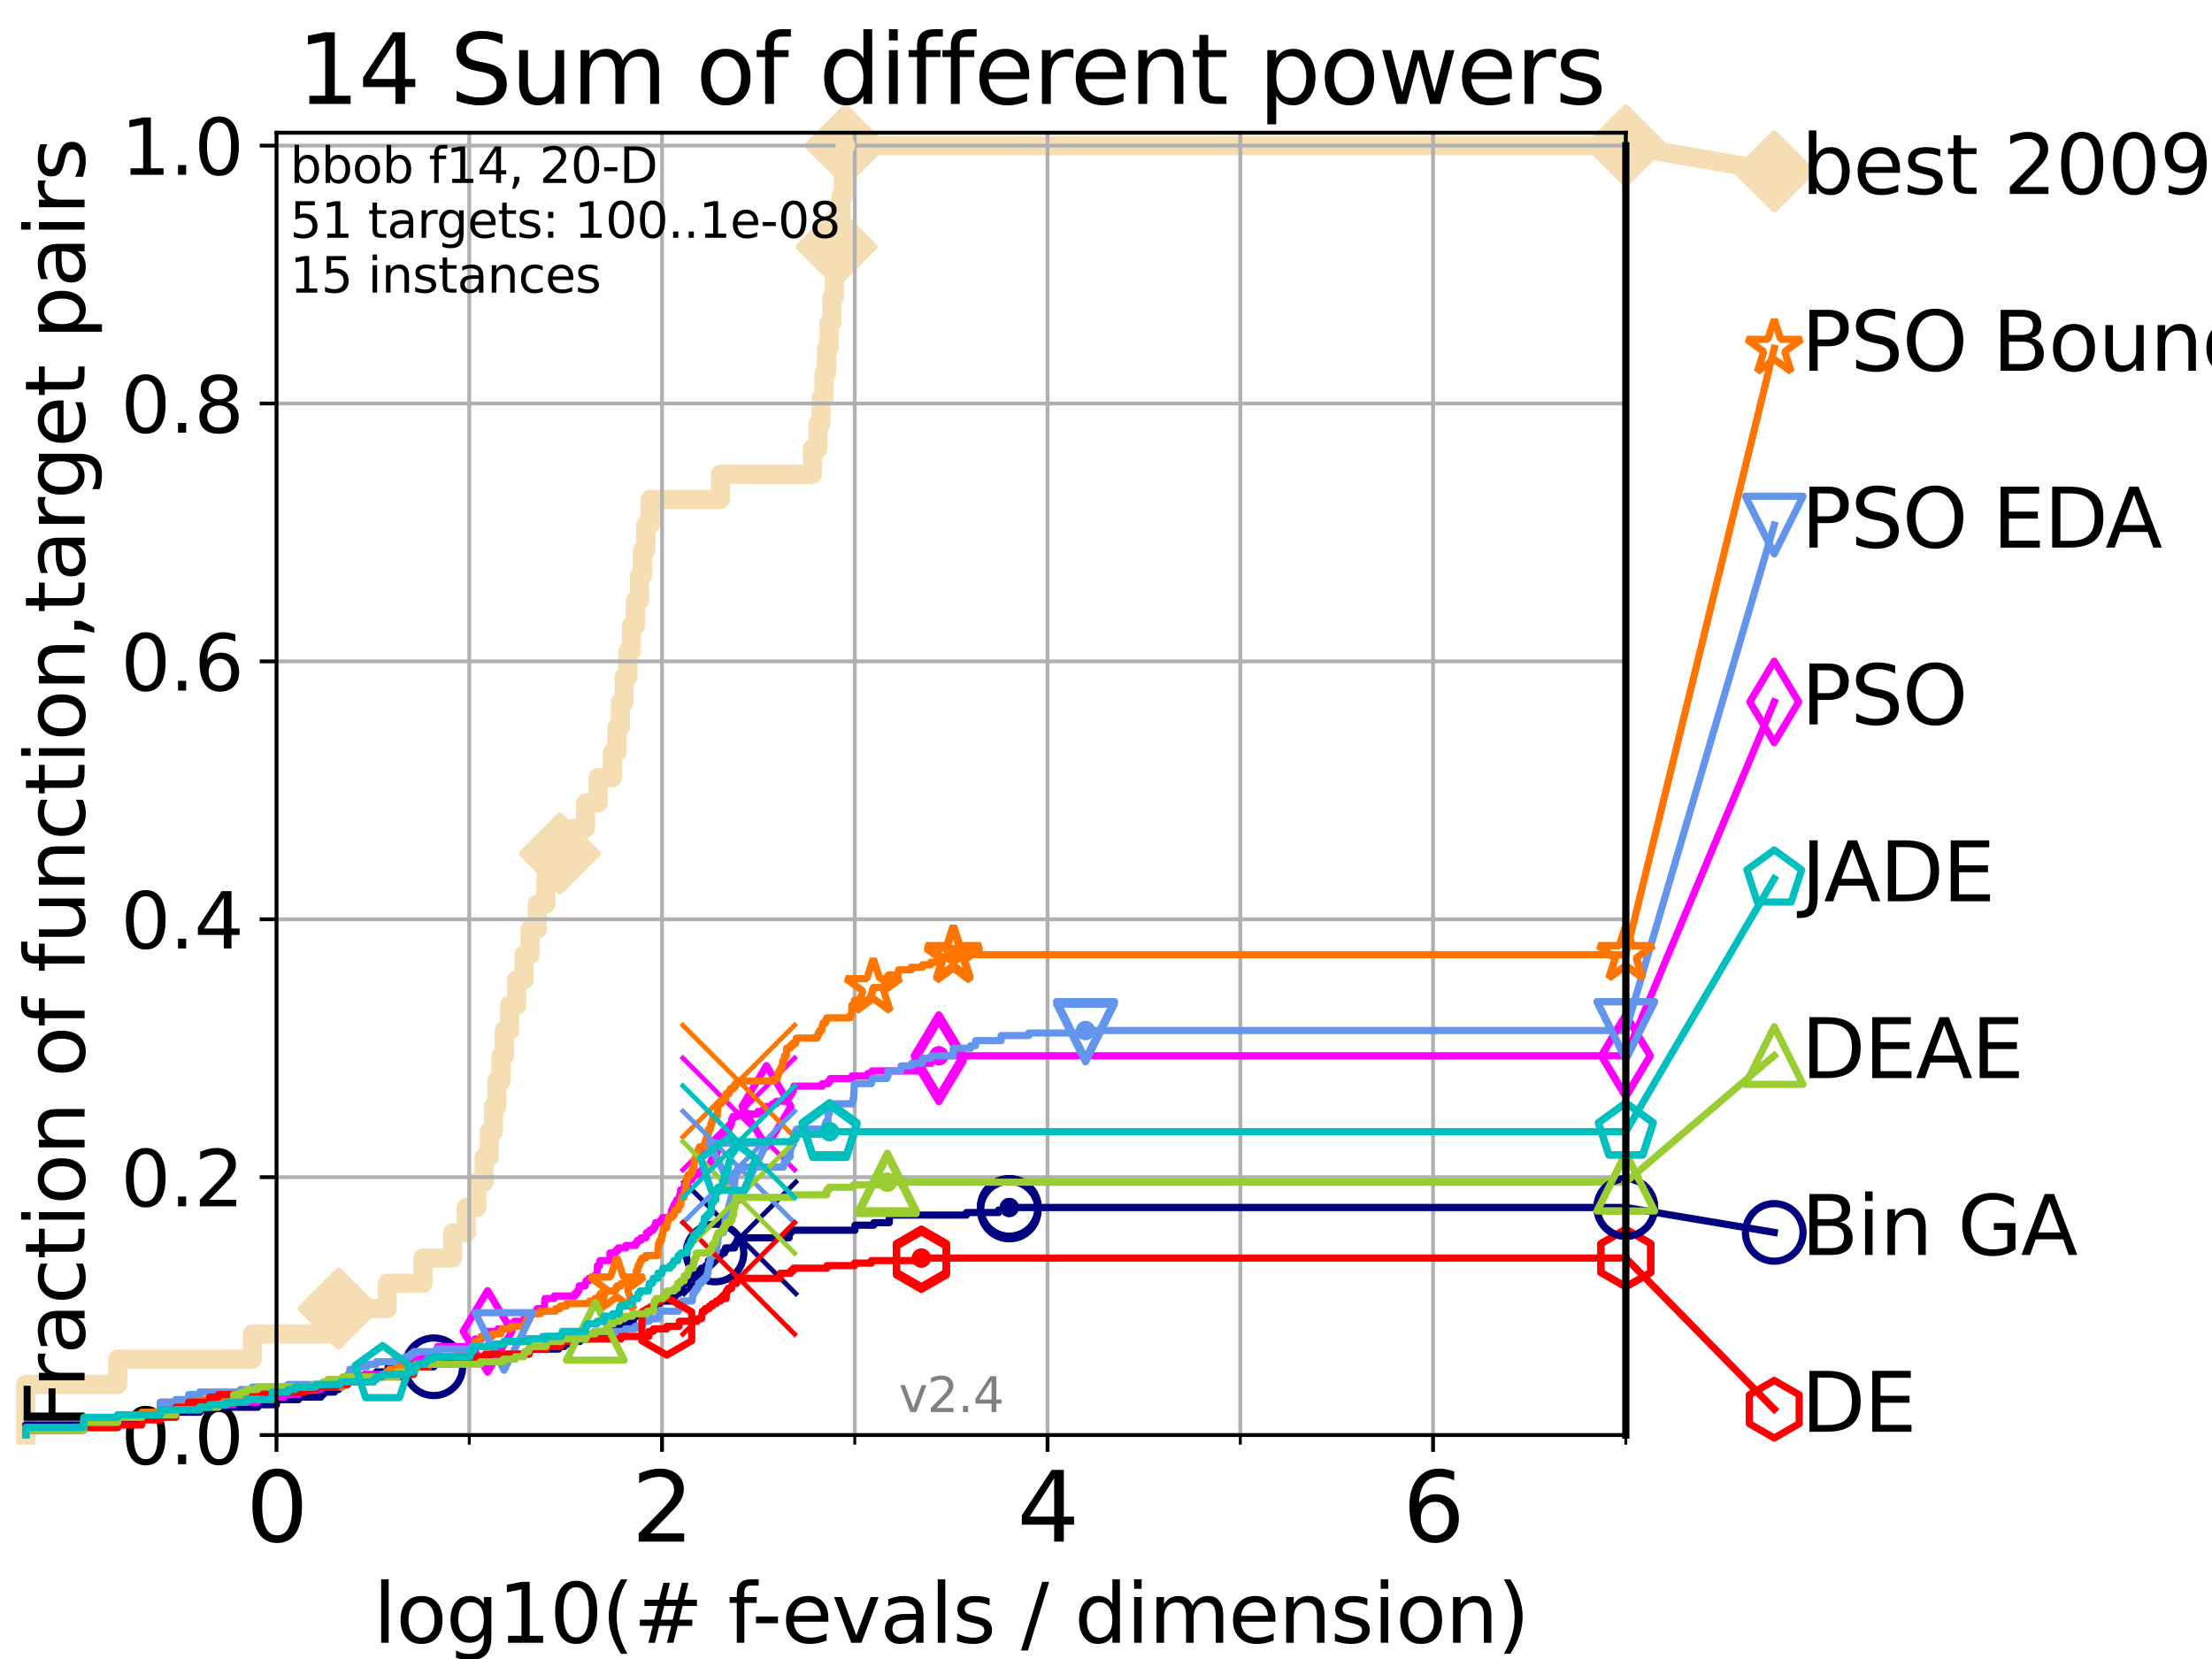 <?xml version="1.0" encoding="utf-8" standalone="no"?>
<!DOCTYPE svg PUBLIC "-//W3C//DTD SVG 1.1//EN"
  "http://www.w3.org/Graphics/SVG/1.1/DTD/svg11.dtd">
<svg height="345.6pt" version="1.1" viewBox="0 0 460.8 345.6" width="460.8pt" xmlns="http://www.w3.org/2000/svg" xmlns:xlink="http://www.w3.org/1999/xlink">
 <defs>
  <style type="text/css">*{stroke-linecap:butt;stroke-linejoin:round;}</style>
 </defs>
 <g id="figure_1">
  <g id="patch_1">
   <path d="M 0 345.6 
L 460.8 345.6 
L 460.8 0 
L 0 0 
z
" style="fill:#ffffff;"/>
  </g>
  <g id="axes_1">
   <g id="patch_2">
    <path d="M 57.6 298.944 
L 338.688 298.944 
L 338.688 27.648 
L 57.6 27.648 
z
" style="fill:#ffffff;"/>
   </g>
   <g id="line2d_1">
    <path d="M 5.357 298.944 
L 5.357 288.41 
L 24.516 288.41 
L 24.516 283.143 
L 52.583 283.143 
L 52.583 277.877 
L 70.539 277.877 
L 70.539 272.61 
L 80.65 272.61 
L 80.65 267.343 
L 88.105 267.343 
L 88.105 262.076 
L 94.295 262.076 
L 94.295 256.809 
L 97.134 256.809 
L 97.134 251.542 
L 99.338 251.542 
L 99.338 246.275 
L 100.862 246.275 
L 100.862 241.009 
L 101.924 241.009 
L 101.924 235.742 
L 102.794 235.742 
L 102.794 230.475 
L 103.498 230.475 
L 103.498 225.208 
L 104.355 225.208 
L 104.355 219.941 
L 105.057 219.941 
L 105.057 214.674 
L 106.169 214.674 
L 106.169 209.407 
L 107.614 209.407 
L 107.614 204.141 
L 109.177 204.141 
L 109.177 198.874 
L 110.443 198.874 
L 110.443 193.607 
L 111.936 193.607 
L 111.936 188.34 
L 113.7 188.34 
L 113.7 183.073 
L 116.621 183.073 
L 116.621 177.806 
L 119.377 177.806 
L 119.377 172.539 
L 121.975 172.539 
L 121.975 167.272 
L 124.595 167.272 
L 124.595 162.006 
L 127.58 162.006 
L 127.58 156.739 
L 128.531 156.739 
L 128.531 151.472 
L 129.262 151.472 
L 129.262 146.205 
L 130.032 146.205 
L 130.032 140.938 
L 130.809 140.938 
L 130.809 135.671 
L 131.528 135.671 
L 131.528 130.404 
L 132.363 130.404 
L 132.363 125.138 
L 133.228 125.138 
L 133.228 119.871 
L 133.833 119.871 
L 133.833 114.604 
L 134.535 114.604 
L 134.535 109.337 
L 135.432 109.337 
L 135.432 104.07 
L 150.064 104.07 
L 150.064 98.803 
L 169.225 98.803 
L 169.225 93.536 
L 170.403 93.536 
L 170.403 88.27 
L 171.031 88.27 
L 171.031 83.003 
L 171.66 83.003 
L 171.66 77.736 
L 172.176 77.736 
L 172.176 72.469 
L 172.72 72.469 
L 172.72 67.202 
L 173.289 67.202 
L 173.289 61.935 
L 173.801 61.935 
L 173.801 56.668 
L 174.264 56.668 
L 174.264 51.402 
L 174.82 51.402 
L 174.82 46.135 
L 175.212 46.135 
L 175.212 40.868 
L 175.661 40.868 
L 175.661 35.601 
L 176.102 35.601 
L 176.102 30.334 
L 338.688 30.334 
" style="fill:none;stroke:#f5deb3;stroke-linecap:square;stroke-width:4;"/>
   </g>
   <g id="line2d_2">
    <defs>
     <path d="M 0 7.778 
L 7.778 0 
L 0 -7.778 
L -7.778 0 
z
" id="m6b64aba51c" style="stroke:#f5deb3;stroke-linejoin:miter;stroke-width:1.5;"/>
    </defs>
    <g>
     <use style="fill:#f5deb3;stroke:#f5deb3;stroke-linejoin:miter;stroke-width:1.5;" x="70.539" xlink:href="#m6b64aba51c" y="272.61"/>
     <use style="fill:#f5deb3;stroke:#f5deb3;stroke-linejoin:miter;stroke-width:1.5;" x="116.621" xlink:href="#m6b64aba51c" y="177.806"/>
     <use style="fill:#f5deb3;stroke:#f5deb3;stroke-linejoin:miter;stroke-width:1.5;" x="174.264" xlink:href="#m6b64aba51c" y="51.402"/>
     <use style="fill:#f5deb3;stroke:#f5deb3;stroke-linejoin:miter;stroke-width:1.5;" x="176.102" xlink:href="#m6b64aba51c" y="30.334"/>
     <use style="fill:#f5deb3;stroke:#f5deb3;stroke-linejoin:miter;stroke-width:1.5;" x="176.102" xlink:href="#m6b64aba51c" y="30.334"/>
     <use style="fill:#f5deb3;stroke:#f5deb3;stroke-linejoin:miter;stroke-width:1.5;" x="338.688" xlink:href="#m6b64aba51c" y="30.334"/>
    </g>
   </g>
   <g id="line2d_3">
    <path style="fill:none;stroke:#f5deb3;stroke-linecap:square;stroke-width:4;"/>
    <g/>
   </g>
   <g id="line2d_4">
    <path d="M 338.688 30.334 
L 369.608 35.706 
" style="fill:none;stroke:#f5deb3;stroke-linecap:square;stroke-width:4;"/>
    <g>
     <use style="fill:#f5deb3;stroke:#f5deb3;stroke-linejoin:miter;stroke-width:1.5;" x="338.688" xlink:href="#m6b64aba51c" y="30.334"/>
     <use style="fill:#f5deb3;stroke:#f5deb3;stroke-linejoin:miter;stroke-width:1.5;" x="369.608" xlink:href="#m6b64aba51c" y="35.706"/>
    </g>
   </g>
   <g id="matplotlib.axis_1">
    <g id="xtick_1">
     <g id="line2d_5">
      <path clip-path="url(#p01bc71d0b7)" d="M 57.6 298.944 
L 57.6 27.648 
" style="fill:none;stroke:#b0b0b0;stroke-linecap:square;stroke-width:0.8;"/>
     </g>
     <g id="line2d_6">
      <defs>
       <path d="M 0 0 
L 0 3.5 
" id="mb5744ce271" style="stroke:#000000;stroke-width:0.8;"/>
      </defs>
      <g>
       <use style="stroke:#000000;stroke-width:0.8;" x="57.6" xlink:href="#mb5744ce271" y="298.944"/>
      </g>
     </g>
     <g id="text_1">
      <!-- 0 -->
      <g transform="translate(51.237 321.141)scale(0.2 -0.2)">
       <defs>
        <path d="M 2034 4250 
Q 1547 4250 1301 3770 
Q 1056 3291 1056 2328 
Q 1056 1369 1301 889 
Q 1547 409 2034 409 
Q 2525 409 2770 889 
Q 3016 1369 3016 2328 
Q 3016 3291 2770 3770 
Q 2525 4250 2034 4250 
z
M 2034 4750 
Q 2819 4750 3233 4129 
Q 3647 3509 3647 2328 
Q 3647 1150 3233 529 
Q 2819 -91 2034 -91 
Q 1250 -91 836 529 
Q 422 1150 422 2328 
Q 422 3509 836 4129 
Q 1250 4750 2034 4750 
z
" id="DejaVuSans-30" transform="scale(0.016)"/>
       </defs>
       <use xlink:href="#DejaVuSans-30"/>
      </g>
     </g>
    </g>
    <g id="xtick_2">
     <g id="line2d_7">
      <path clip-path="url(#p01bc71d0b7)" d="M 137.911 298.944 
L 137.911 27.648 
" style="fill:none;stroke:#b0b0b0;stroke-linecap:square;stroke-width:0.8;"/>
     </g>
     <g id="line2d_8">
      <g>
       <use style="stroke:#000000;stroke-width:0.8;" x="137.911" xlink:href="#mb5744ce271" y="298.944"/>
      </g>
     </g>
     <g id="text_2">
      <!-- 2 -->
      <g transform="translate(131.548 321.141)scale(0.2 -0.2)">
       <defs>
        <path d="M 1228 531 
L 3431 531 
L 3431 0 
L 469 0 
L 469 531 
Q 828 903 1448 1529 
Q 2069 2156 2228 2338 
Q 2531 2678 2651 2914 
Q 2772 3150 2772 3378 
Q 2772 3750 2511 3984 
Q 2250 4219 1831 4219 
Q 1534 4219 1204 4116 
Q 875 4013 500 3803 
L 500 4441 
Q 881 4594 1212 4672 
Q 1544 4750 1819 4750 
Q 2544 4750 2975 4387 
Q 3406 4025 3406 3419 
Q 3406 3131 3298 2873 
Q 3191 2616 2906 2266 
Q 2828 2175 2409 1742 
Q 1991 1309 1228 531 
z
" id="DejaVuSans-32" transform="scale(0.016)"/>
       </defs>
       <use xlink:href="#DejaVuSans-32"/>
      </g>
     </g>
    </g>
    <g id="xtick_3">
     <g id="line2d_9">
      <path clip-path="url(#p01bc71d0b7)" d="M 218.222 298.944 
L 218.222 27.648 
" style="fill:none;stroke:#b0b0b0;stroke-linecap:square;stroke-width:0.8;"/>
     </g>
     <g id="line2d_10">
      <g>
       <use style="stroke:#000000;stroke-width:0.8;" x="218.222" xlink:href="#mb5744ce271" y="298.944"/>
      </g>
     </g>
     <g id="text_3">
      <!-- 4 -->
      <g transform="translate(211.859 321.141)scale(0.2 -0.2)">
       <defs>
        <path d="M 2419 4116 
L 825 1625 
L 2419 1625 
L 2419 4116 
z
M 2253 4666 
L 3047 4666 
L 3047 1625 
L 3713 1625 
L 3713 1100 
L 3047 1100 
L 3047 0 
L 2419 0 
L 2419 1100 
L 313 1100 
L 313 1709 
L 2253 4666 
z
" id="DejaVuSans-34" transform="scale(0.016)"/>
       </defs>
       <use xlink:href="#DejaVuSans-34"/>
      </g>
     </g>
    </g>
    <g id="xtick_4">
     <g id="line2d_11">
      <path clip-path="url(#p01bc71d0b7)" d="M 298.533 298.944 
L 298.533 27.648 
" style="fill:none;stroke:#b0b0b0;stroke-linecap:square;stroke-width:0.8;"/>
     </g>
     <g id="line2d_12">
      <g>
       <use style="stroke:#000000;stroke-width:0.8;" x="298.533" xlink:href="#mb5744ce271" y="298.944"/>
      </g>
     </g>
     <g id="text_4">
      <!-- 6 -->
      <g transform="translate(292.17 321.141)scale(0.2 -0.2)">
       <defs>
        <path d="M 2113 2584 
Q 1688 2584 1439 2293 
Q 1191 2003 1191 1497 
Q 1191 994 1439 701 
Q 1688 409 2113 409 
Q 2538 409 2786 701 
Q 3034 994 3034 1497 
Q 3034 2003 2786 2293 
Q 2538 2584 2113 2584 
z
M 3366 4563 
L 3366 3988 
Q 3128 4100 2886 4159 
Q 2644 4219 2406 4219 
Q 1781 4219 1451 3797 
Q 1122 3375 1075 2522 
Q 1259 2794 1537 2939 
Q 1816 3084 2150 3084 
Q 2853 3084 3261 2657 
Q 3669 2231 3669 1497 
Q 3669 778 3244 343 
Q 2819 -91 2113 -91 
Q 1303 -91 875 529 
Q 447 1150 447 2328 
Q 447 3434 972 4092 
Q 1497 4750 2381 4750 
Q 2619 4750 2861 4703 
Q 3103 4656 3366 4563 
z
" id="DejaVuSans-36" transform="scale(0.016)"/>
       </defs>
       <use xlink:href="#DejaVuSans-36"/>
      </g>
     </g>
    </g>
    <g id="xtick_5">
     <g id="line2d_13">
      <path clip-path="url(#p01bc71d0b7)" d="M 97.755 298.944 
L 97.755 27.648 
" style="fill:none;stroke:#b0b0b0;stroke-linecap:square;stroke-width:0.8;"/>
     </g>
     <g id="line2d_14">
      <defs>
       <path d="M 0 0 
L 0 2 
" id="m8dc0fb48de" style="stroke:#000000;stroke-width:0.6;"/>
      </defs>
      <g>
       <use style="stroke:#000000;stroke-width:0.6;" x="97.755" xlink:href="#m8dc0fb48de" y="298.944"/>
      </g>
     </g>
    </g>
    <g id="xtick_6">
     <g id="line2d_15">
      <path clip-path="url(#p01bc71d0b7)" d="M 178.066 298.944 
L 178.066 27.648 
" style="fill:none;stroke:#b0b0b0;stroke-linecap:square;stroke-width:0.8;"/>
     </g>
     <g id="line2d_16">
      <g>
       <use style="stroke:#000000;stroke-width:0.6;" x="178.066" xlink:href="#m8dc0fb48de" y="298.944"/>
      </g>
     </g>
    </g>
    <g id="xtick_7">
     <g id="line2d_17">
      <path clip-path="url(#p01bc71d0b7)" d="M 258.377 298.944 
L 258.377 27.648 
" style="fill:none;stroke:#b0b0b0;stroke-linecap:square;stroke-width:0.8;"/>
     </g>
     <g id="line2d_18">
      <g>
       <use style="stroke:#000000;stroke-width:0.6;" x="258.377" xlink:href="#m8dc0fb48de" y="298.944"/>
      </g>
     </g>
    </g>
    <g id="xtick_8">
     <g id="line2d_19">
      <path clip-path="url(#p01bc71d0b7)" d="M 338.688 298.944 
L 338.688 27.648 
" style="fill:none;stroke:#b0b0b0;stroke-linecap:square;stroke-width:0.8;"/>
     </g>
     <g id="line2d_20">
      <g>
       <use style="stroke:#000000;stroke-width:0.6;" x="338.688" xlink:href="#m8dc0fb48de" y="298.944"/>
      </g>
     </g>
    </g>
    <g id="text_5">
     <!-- log10(# f-evals / dimension) -->
     <g transform="translate(77.764 342.218)scale(0.17 -0.17)">
      <defs>
       <path d="M 603 4863 
L 1178 4863 
L 1178 0 
L 603 0 
L 603 4863 
z
" id="DejaVuSans-6c" transform="scale(0.016)"/>
       <path d="M 1959 3097 
Q 1497 3097 1228 2736 
Q 959 2375 959 1747 
Q 959 1119 1226 758 
Q 1494 397 1959 397 
Q 2419 397 2687 759 
Q 2956 1122 2956 1747 
Q 2956 2369 2687 2733 
Q 2419 3097 1959 3097 
z
M 1959 3584 
Q 2709 3584 3137 3096 
Q 3566 2609 3566 1747 
Q 3566 888 3137 398 
Q 2709 -91 1959 -91 
Q 1206 -91 779 398 
Q 353 888 353 1747 
Q 353 2609 779 3096 
Q 1206 3584 1959 3584 
z
" id="DejaVuSans-6f" transform="scale(0.016)"/>
       <path d="M 2906 1791 
Q 2906 2416 2648 2759 
Q 2391 3103 1925 3103 
Q 1463 3103 1205 2759 
Q 947 2416 947 1791 
Q 947 1169 1205 825 
Q 1463 481 1925 481 
Q 2391 481 2648 825 
Q 2906 1169 2906 1791 
z
M 3481 434 
Q 3481 -459 3084 -895 
Q 2688 -1331 1869 -1331 
Q 1566 -1331 1297 -1286 
Q 1028 -1241 775 -1147 
L 775 -588 
Q 1028 -725 1275 -790 
Q 1522 -856 1778 -856 
Q 2344 -856 2625 -561 
Q 2906 -266 2906 331 
L 2906 616 
Q 2728 306 2450 153 
Q 2172 0 1784 0 
Q 1141 0 747 490 
Q 353 981 353 1791 
Q 353 2603 747 3093 
Q 1141 3584 1784 3584 
Q 2172 3584 2450 3431 
Q 2728 3278 2906 2969 
L 2906 3500 
L 3481 3500 
L 3481 434 
z
" id="DejaVuSans-67" transform="scale(0.016)"/>
       <path d="M 794 531 
L 1825 531 
L 1825 4091 
L 703 3866 
L 703 4441 
L 1819 4666 
L 2450 4666 
L 2450 531 
L 3481 531 
L 3481 0 
L 794 0 
L 794 531 
z
" id="DejaVuSans-31" transform="scale(0.016)"/>
       <path d="M 1984 4856 
Q 1566 4138 1362 3434 
Q 1159 2731 1159 2009 
Q 1159 1288 1364 580 
Q 1569 -128 1984 -844 
L 1484 -844 
Q 1016 -109 783 600 
Q 550 1309 550 2009 
Q 550 2706 781 3412 
Q 1013 4119 1484 4856 
L 1984 4856 
z
" id="DejaVuSans-28" transform="scale(0.016)"/>
       <path d="M 3272 2816 
L 2363 2816 
L 2100 1772 
L 3016 1772 
L 3272 2816 
z
M 2803 4594 
L 2478 3297 
L 3391 3297 
L 3719 4594 
L 4219 4594 
L 3897 3297 
L 4872 3297 
L 4872 2816 
L 3775 2816 
L 3519 1772 
L 4513 1772 
L 4513 1294 
L 3397 1294 
L 3072 0 
L 2572 0 
L 2894 1294 
L 1978 1294 
L 1656 0 
L 1153 0 
L 1478 1294 
L 494 1294 
L 494 1772 
L 1594 1772 
L 1856 2816 
L 850 2816 
L 850 3297 
L 1978 3297 
L 2297 4594 
L 2803 4594 
z
" id="DejaVuSans-23" transform="scale(0.016)"/>
       <path id="DejaVuSans-20" transform="scale(0.016)"/>
       <path d="M 2375 4863 
L 2375 4384 
L 1825 4384 
Q 1516 4384 1395 4259 
Q 1275 4134 1275 3809 
L 1275 3500 
L 2222 3500 
L 2222 3053 
L 1275 3053 
L 1275 0 
L 697 0 
L 697 3053 
L 147 3053 
L 147 3500 
L 697 3500 
L 697 3744 
Q 697 4328 969 4595 
Q 1241 4863 1831 4863 
L 2375 4863 
z
" id="DejaVuSans-66" transform="scale(0.016)"/>
       <path d="M 313 2009 
L 1997 2009 
L 1997 1497 
L 313 1497 
L 313 2009 
z
" id="DejaVuSans-2d" transform="scale(0.016)"/>
       <path d="M 3597 1894 
L 3597 1613 
L 953 1613 
Q 991 1019 1311 708 
Q 1631 397 2203 397 
Q 2534 397 2845 478 
Q 3156 559 3463 722 
L 3463 178 
Q 3153 47 2828 -22 
Q 2503 -91 2169 -91 
Q 1331 -91 842 396 
Q 353 884 353 1716 
Q 353 2575 817 3079 
Q 1281 3584 2069 3584 
Q 2775 3584 3186 3129 
Q 3597 2675 3597 1894 
z
M 3022 2063 
Q 3016 2534 2758 2815 
Q 2500 3097 2075 3097 
Q 1594 3097 1305 2825 
Q 1016 2553 972 2059 
L 3022 2063 
z
" id="DejaVuSans-65" transform="scale(0.016)"/>
       <path d="M 191 3500 
L 800 3500 
L 1894 563 
L 2988 3500 
L 3597 3500 
L 2284 0 
L 1503 0 
L 191 3500 
z
" id="DejaVuSans-76" transform="scale(0.016)"/>
       <path d="M 2194 1759 
Q 1497 1759 1228 1600 
Q 959 1441 959 1056 
Q 959 750 1161 570 
Q 1363 391 1709 391 
Q 2188 391 2477 730 
Q 2766 1069 2766 1631 
L 2766 1759 
L 2194 1759 
z
M 3341 1997 
L 3341 0 
L 2766 0 
L 2766 531 
Q 2569 213 2275 61 
Q 1981 -91 1556 -91 
Q 1019 -91 701 211 
Q 384 513 384 1019 
Q 384 1609 779 1909 
Q 1175 2209 1959 2209 
L 2766 2209 
L 2766 2266 
Q 2766 2663 2505 2880 
Q 2244 3097 1772 3097 
Q 1472 3097 1187 3025 
Q 903 2953 641 2809 
L 641 3341 
Q 956 3463 1253 3523 
Q 1550 3584 1831 3584 
Q 2591 3584 2966 3190 
Q 3341 2797 3341 1997 
z
" id="DejaVuSans-61" transform="scale(0.016)"/>
       <path d="M 2834 3397 
L 2834 2853 
Q 2591 2978 2328 3040 
Q 2066 3103 1784 3103 
Q 1356 3103 1142 2972 
Q 928 2841 928 2578 
Q 928 2378 1081 2264 
Q 1234 2150 1697 2047 
L 1894 2003 
Q 2506 1872 2764 1633 
Q 3022 1394 3022 966 
Q 3022 478 2636 193 
Q 2250 -91 1575 -91 
Q 1294 -91 989 -36 
Q 684 19 347 128 
L 347 722 
Q 666 556 975 473 
Q 1284 391 1588 391 
Q 1994 391 2212 530 
Q 2431 669 2431 922 
Q 2431 1156 2273 1281 
Q 2116 1406 1581 1522 
L 1381 1569 
Q 847 1681 609 1914 
Q 372 2147 372 2553 
Q 372 3047 722 3315 
Q 1072 3584 1716 3584 
Q 2034 3584 2315 3537 
Q 2597 3491 2834 3397 
z
" id="DejaVuSans-73" transform="scale(0.016)"/>
       <path d="M 1625 4666 
L 2156 4666 
L 531 -594 
L 0 -594 
L 1625 4666 
z
" id="DejaVuSans-2f" transform="scale(0.016)"/>
       <path d="M 2906 2969 
L 2906 4863 
L 3481 4863 
L 3481 0 
L 2906 0 
L 2906 525 
Q 2725 213 2448 61 
Q 2172 -91 1784 -91 
Q 1150 -91 751 415 
Q 353 922 353 1747 
Q 353 2572 751 3078 
Q 1150 3584 1784 3584 
Q 2172 3584 2448 3432 
Q 2725 3281 2906 2969 
z
M 947 1747 
Q 947 1113 1208 752 
Q 1469 391 1925 391 
Q 2381 391 2643 752 
Q 2906 1113 2906 1747 
Q 2906 2381 2643 2742 
Q 2381 3103 1925 3103 
Q 1469 3103 1208 2742 
Q 947 2381 947 1747 
z
" id="DejaVuSans-64" transform="scale(0.016)"/>
       <path d="M 603 3500 
L 1178 3500 
L 1178 0 
L 603 0 
L 603 3500 
z
M 603 4863 
L 1178 4863 
L 1178 4134 
L 603 4134 
L 603 4863 
z
" id="DejaVuSans-69" transform="scale(0.016)"/>
       <path d="M 3328 2828 
Q 3544 3216 3844 3400 
Q 4144 3584 4550 3584 
Q 5097 3584 5394 3201 
Q 5691 2819 5691 2113 
L 5691 0 
L 5113 0 
L 5113 2094 
Q 5113 2597 4934 2840 
Q 4756 3084 4391 3084 
Q 3944 3084 3684 2787 
Q 3425 2491 3425 1978 
L 3425 0 
L 2847 0 
L 2847 2094 
Q 2847 2600 2669 2842 
Q 2491 3084 2119 3084 
Q 1678 3084 1418 2786 
Q 1159 2488 1159 1978 
L 1159 0 
L 581 0 
L 581 3500 
L 1159 3500 
L 1159 2956 
Q 1356 3278 1631 3431 
Q 1906 3584 2284 3584 
Q 2666 3584 2933 3390 
Q 3200 3197 3328 2828 
z
" id="DejaVuSans-6d" transform="scale(0.016)"/>
       <path d="M 3513 2113 
L 3513 0 
L 2938 0 
L 2938 2094 
Q 2938 2591 2744 2837 
Q 2550 3084 2163 3084 
Q 1697 3084 1428 2787 
Q 1159 2491 1159 1978 
L 1159 0 
L 581 0 
L 581 3500 
L 1159 3500 
L 1159 2956 
Q 1366 3272 1645 3428 
Q 1925 3584 2291 3584 
Q 2894 3584 3203 3211 
Q 3513 2838 3513 2113 
z
" id="DejaVuSans-6e" transform="scale(0.016)"/>
       <path d="M 513 4856 
L 1013 4856 
Q 1481 4119 1714 3412 
Q 1947 2706 1947 2009 
Q 1947 1309 1714 600 
Q 1481 -109 1013 -844 
L 513 -844 
Q 928 -128 1133 580 
Q 1338 1288 1338 2009 
Q 1338 2731 1133 3434 
Q 928 4138 513 4856 
z
" id="DejaVuSans-29" transform="scale(0.016)"/>
      </defs>
      <use xlink:href="#DejaVuSans-6c"/>
      <use x="27.783" xlink:href="#DejaVuSans-6f"/>
      <use x="88.965" xlink:href="#DejaVuSans-67"/>
      <use x="152.441" xlink:href="#DejaVuSans-31"/>
      <use x="216.064" xlink:href="#DejaVuSans-30"/>
      <use x="279.688" xlink:href="#DejaVuSans-28"/>
      <use x="318.701" xlink:href="#DejaVuSans-23"/>
      <use x="402.49" xlink:href="#DejaVuSans-20"/>
      <use x="434.277" xlink:href="#DejaVuSans-66"/>
      <use x="463.982" xlink:href="#DejaVuSans-2d"/>
      <use x="500.066" xlink:href="#DejaVuSans-65"/>
      <use x="561.59" xlink:href="#DejaVuSans-76"/>
      <use x="620.77" xlink:href="#DejaVuSans-61"/>
      <use x="682.049" xlink:href="#DejaVuSans-6c"/>
      <use x="709.832" xlink:href="#DejaVuSans-73"/>
      <use x="761.932" xlink:href="#DejaVuSans-20"/>
      <use x="793.719" xlink:href="#DejaVuSans-2f"/>
      <use x="827.41" xlink:href="#DejaVuSans-20"/>
      <use x="859.197" xlink:href="#DejaVuSans-64"/>
      <use x="922.674" xlink:href="#DejaVuSans-69"/>
      <use x="950.457" xlink:href="#DejaVuSans-6d"/>
      <use x="1047.869" xlink:href="#DejaVuSans-65"/>
      <use x="1109.393" xlink:href="#DejaVuSans-6e"/>
      <use x="1172.771" xlink:href="#DejaVuSans-73"/>
      <use x="1224.871" xlink:href="#DejaVuSans-69"/>
      <use x="1252.654" xlink:href="#DejaVuSans-6f"/>
      <use x="1313.836" xlink:href="#DejaVuSans-6e"/>
      <use x="1377.215" xlink:href="#DejaVuSans-29"/>
     </g>
    </g>
   </g>
   <g id="matplotlib.axis_2">
    <g id="ytick_1">
     <g id="line2d_21">
      <path clip-path="url(#p01bc71d0b7)" d="M 57.6 298.944 
L 338.688 298.944 
" style="fill:none;stroke:#b0b0b0;stroke-linecap:square;stroke-width:0.8;"/>
     </g>
     <g id="line2d_22">
      <defs>
       <path d="M 0 0 
L -3.5 0 
" id="mf86bd6cd30" style="stroke:#000000;stroke-width:0.8;"/>
      </defs>
      <g>
       <use style="stroke:#000000;stroke-width:0.8;" x="57.6" xlink:href="#mf86bd6cd30" y="298.944"/>
      </g>
     </g>
     <g id="text_6">
      <!-- 0.0 -->
      <g transform="translate(25.155 305.023)scale(0.16 -0.16)">
       <defs>
        <path d="M 684 794 
L 1344 794 
L 1344 0 
L 684 0 
L 684 794 
z
" id="DejaVuSans-2e" transform="scale(0.016)"/>
       </defs>
       <use xlink:href="#DejaVuSans-30"/>
       <use x="63.623" xlink:href="#DejaVuSans-2e"/>
       <use x="95.41" xlink:href="#DejaVuSans-30"/>
      </g>
     </g>
    </g>
    <g id="ytick_2">
     <g id="line2d_23">
      <path clip-path="url(#p01bc71d0b7)" d="M 57.6 245.222 
L 338.688 245.222 
" style="fill:none;stroke:#b0b0b0;stroke-linecap:square;stroke-width:0.8;"/>
     </g>
     <g id="line2d_24">
      <g>
       <use style="stroke:#000000;stroke-width:0.8;" x="57.6" xlink:href="#mf86bd6cd30" y="245.222"/>
      </g>
     </g>
     <g id="text_7">
      <!-- 0.2 -->
      <g transform="translate(25.155 251.301)scale(0.16 -0.16)">
       <use xlink:href="#DejaVuSans-30"/>
       <use x="63.623" xlink:href="#DejaVuSans-2e"/>
       <use x="95.41" xlink:href="#DejaVuSans-32"/>
      </g>
     </g>
    </g>
    <g id="ytick_3">
     <g id="line2d_25">
      <path clip-path="url(#p01bc71d0b7)" d="M 57.6 191.5 
L 338.688 191.5 
" style="fill:none;stroke:#b0b0b0;stroke-linecap:square;stroke-width:0.8;"/>
     </g>
     <g id="line2d_26">
      <g>
       <use style="stroke:#000000;stroke-width:0.8;" x="57.6" xlink:href="#mf86bd6cd30" y="191.5"/>
      </g>
     </g>
     <g id="text_8">
      <!-- 0.4 -->
      <g transform="translate(25.155 197.579)scale(0.16 -0.16)">
       <use xlink:href="#DejaVuSans-30"/>
       <use x="63.623" xlink:href="#DejaVuSans-2e"/>
       <use x="95.41" xlink:href="#DejaVuSans-34"/>
      </g>
     </g>
    </g>
    <g id="ytick_4">
     <g id="line2d_27">
      <path clip-path="url(#p01bc71d0b7)" d="M 57.6 137.778 
L 338.688 137.778 
" style="fill:none;stroke:#b0b0b0;stroke-linecap:square;stroke-width:0.8;"/>
     </g>
     <g id="line2d_28">
      <g>
       <use style="stroke:#000000;stroke-width:0.8;" x="57.6" xlink:href="#mf86bd6cd30" y="137.778"/>
      </g>
     </g>
     <g id="text_9">
      <!-- 0.6 -->
      <g transform="translate(25.155 143.857)scale(0.16 -0.16)">
       <use xlink:href="#DejaVuSans-30"/>
       <use x="63.623" xlink:href="#DejaVuSans-2e"/>
       <use x="95.41" xlink:href="#DejaVuSans-36"/>
      </g>
     </g>
    </g>
    <g id="ytick_5">
     <g id="line2d_29">
      <path clip-path="url(#p01bc71d0b7)" d="M 57.6 84.056 
L 338.688 84.056 
" style="fill:none;stroke:#b0b0b0;stroke-linecap:square;stroke-width:0.8;"/>
     </g>
     <g id="line2d_30">
      <g>
       <use style="stroke:#000000;stroke-width:0.8;" x="57.6" xlink:href="#mf86bd6cd30" y="84.056"/>
      </g>
     </g>
     <g id="text_10">
      <!-- 0.8 -->
      <g transform="translate(25.155 90.135)scale(0.16 -0.16)">
       <defs>
        <path d="M 2034 2216 
Q 1584 2216 1326 1975 
Q 1069 1734 1069 1313 
Q 1069 891 1326 650 
Q 1584 409 2034 409 
Q 2484 409 2743 651 
Q 3003 894 3003 1313 
Q 3003 1734 2745 1975 
Q 2488 2216 2034 2216 
z
M 1403 2484 
Q 997 2584 770 2862 
Q 544 3141 544 3541 
Q 544 4100 942 4425 
Q 1341 4750 2034 4750 
Q 2731 4750 3128 4425 
Q 3525 4100 3525 3541 
Q 3525 3141 3298 2862 
Q 3072 2584 2669 2484 
Q 3125 2378 3379 2068 
Q 3634 1759 3634 1313 
Q 3634 634 3220 271 
Q 2806 -91 2034 -91 
Q 1263 -91 848 271 
Q 434 634 434 1313 
Q 434 1759 690 2068 
Q 947 2378 1403 2484 
z
M 1172 3481 
Q 1172 3119 1398 2916 
Q 1625 2713 2034 2713 
Q 2441 2713 2670 2916 
Q 2900 3119 2900 3481 
Q 2900 3844 2670 4047 
Q 2441 4250 2034 4250 
Q 1625 4250 1398 4047 
Q 1172 3844 1172 3481 
z
" id="DejaVuSans-38" transform="scale(0.016)"/>
       </defs>
       <use xlink:href="#DejaVuSans-30"/>
       <use x="63.623" xlink:href="#DejaVuSans-2e"/>
       <use x="95.41" xlink:href="#DejaVuSans-38"/>
      </g>
     </g>
    </g>
    <g id="ytick_6">
     <g id="line2d_31">
      <path clip-path="url(#p01bc71d0b7)" d="M 57.6 30.334 
L 338.688 30.334 
" style="fill:none;stroke:#b0b0b0;stroke-linecap:square;stroke-width:0.8;"/>
     </g>
     <g id="line2d_32">
      <g>
       <use style="stroke:#000000;stroke-width:0.8;" x="57.6" xlink:href="#mf86bd6cd30" y="30.334"/>
      </g>
     </g>
     <g id="text_11">
      <!-- 1.0 -->
      <g transform="translate(25.155 36.413)scale(0.16 -0.16)">
       <use xlink:href="#DejaVuSans-31"/>
       <use x="63.623" xlink:href="#DejaVuSans-2e"/>
       <use x="95.41" xlink:href="#DejaVuSans-30"/>
      </g>
     </g>
    </g>
    <g id="text_12">
     <!-- Fraction of function,target pairs -->
     <g transform="translate(17.62 297.681)rotate(-90)scale(0.17 -0.17)">
      <defs>
       <path d="M 628 4666 
L 3309 4666 
L 3309 4134 
L 1259 4134 
L 1259 2759 
L 3109 2759 
L 3109 2228 
L 1259 2228 
L 1259 0 
L 628 0 
L 628 4666 
z
" id="DejaVuSans-46" transform="scale(0.016)"/>
       <path d="M 2631 2963 
Q 2534 3019 2420 3045 
Q 2306 3072 2169 3072 
Q 1681 3072 1420 2755 
Q 1159 2438 1159 1844 
L 1159 0 
L 581 0 
L 581 3500 
L 1159 3500 
L 1159 2956 
Q 1341 3275 1631 3429 
Q 1922 3584 2338 3584 
Q 2397 3584 2469 3576 
Q 2541 3569 2628 3553 
L 2631 2963 
z
" id="DejaVuSans-72" transform="scale(0.016)"/>
       <path d="M 3122 3366 
L 3122 2828 
Q 2878 2963 2633 3030 
Q 2388 3097 2138 3097 
Q 1578 3097 1268 2742 
Q 959 2388 959 1747 
Q 959 1106 1268 751 
Q 1578 397 2138 397 
Q 2388 397 2633 464 
Q 2878 531 3122 666 
L 3122 134 
Q 2881 22 2623 -34 
Q 2366 -91 2075 -91 
Q 1284 -91 818 406 
Q 353 903 353 1747 
Q 353 2603 823 3093 
Q 1294 3584 2113 3584 
Q 2378 3584 2631 3529 
Q 2884 3475 3122 3366 
z
" id="DejaVuSans-63" transform="scale(0.016)"/>
       <path d="M 1172 4494 
L 1172 3500 
L 2356 3500 
L 2356 3053 
L 1172 3053 
L 1172 1153 
Q 1172 725 1289 603 
Q 1406 481 1766 481 
L 2356 481 
L 2356 0 
L 1766 0 
Q 1100 0 847 248 
Q 594 497 594 1153 
L 594 3053 
L 172 3053 
L 172 3500 
L 594 3500 
L 594 4494 
L 1172 4494 
z
" id="DejaVuSans-74" transform="scale(0.016)"/>
       <path d="M 544 1381 
L 544 3500 
L 1119 3500 
L 1119 1403 
Q 1119 906 1312 657 
Q 1506 409 1894 409 
Q 2359 409 2629 706 
Q 2900 1003 2900 1516 
L 2900 3500 
L 3475 3500 
L 3475 0 
L 2900 0 
L 2900 538 
Q 2691 219 2414 64 
Q 2138 -91 1772 -91 
Q 1169 -91 856 284 
Q 544 659 544 1381 
z
M 1991 3584 
L 1991 3584 
z
" id="DejaVuSans-75" transform="scale(0.016)"/>
       <path d="M 750 794 
L 1409 794 
L 1409 256 
L 897 -744 
L 494 -744 
L 750 256 
L 750 794 
z
" id="DejaVuSans-2c" transform="scale(0.016)"/>
       <path d="M 1159 525 
L 1159 -1331 
L 581 -1331 
L 581 3500 
L 1159 3500 
L 1159 2969 
Q 1341 3281 1617 3432 
Q 1894 3584 2278 3584 
Q 2916 3584 3314 3078 
Q 3713 2572 3713 1747 
Q 3713 922 3314 415 
Q 2916 -91 2278 -91 
Q 1894 -91 1617 61 
Q 1341 213 1159 525 
z
M 3116 1747 
Q 3116 2381 2855 2742 
Q 2594 3103 2138 3103 
Q 1681 3103 1420 2742 
Q 1159 2381 1159 1747 
Q 1159 1113 1420 752 
Q 1681 391 2138 391 
Q 2594 391 2855 752 
Q 3116 1113 3116 1747 
z
" id="DejaVuSans-70" transform="scale(0.016)"/>
      </defs>
      <use xlink:href="#DejaVuSans-46"/>
      <use x="50.27" xlink:href="#DejaVuSans-72"/>
      <use x="91.383" xlink:href="#DejaVuSans-61"/>
      <use x="152.662" xlink:href="#DejaVuSans-63"/>
      <use x="207.643" xlink:href="#DejaVuSans-74"/>
      <use x="246.852" xlink:href="#DejaVuSans-69"/>
      <use x="274.635" xlink:href="#DejaVuSans-6f"/>
      <use x="335.816" xlink:href="#DejaVuSans-6e"/>
      <use x="399.195" xlink:href="#DejaVuSans-20"/>
      <use x="430.982" xlink:href="#DejaVuSans-6f"/>
      <use x="492.164" xlink:href="#DejaVuSans-66"/>
      <use x="527.369" xlink:href="#DejaVuSans-20"/>
      <use x="559.156" xlink:href="#DejaVuSans-66"/>
      <use x="594.361" xlink:href="#DejaVuSans-75"/>
      <use x="657.74" xlink:href="#DejaVuSans-6e"/>
      <use x="721.119" xlink:href="#DejaVuSans-63"/>
      <use x="776.1" xlink:href="#DejaVuSans-74"/>
      <use x="815.309" xlink:href="#DejaVuSans-69"/>
      <use x="843.092" xlink:href="#DejaVuSans-6f"/>
      <use x="904.273" xlink:href="#DejaVuSans-6e"/>
      <use x="967.652" xlink:href="#DejaVuSans-2c"/>
      <use x="999.439" xlink:href="#DejaVuSans-74"/>
      <use x="1038.648" xlink:href="#DejaVuSans-61"/>
      <use x="1099.928" xlink:href="#DejaVuSans-72"/>
      <use x="1139.291" xlink:href="#DejaVuSans-67"/>
      <use x="1202.768" xlink:href="#DejaVuSans-65"/>
      <use x="1264.291" xlink:href="#DejaVuSans-74"/>
      <use x="1303.5" xlink:href="#DejaVuSans-20"/>
      <use x="1335.287" xlink:href="#DejaVuSans-70"/>
      <use x="1398.764" xlink:href="#DejaVuSans-61"/>
      <use x="1460.043" xlink:href="#DejaVuSans-69"/>
      <use x="1487.826" xlink:href="#DejaVuSans-72"/>
      <use x="1528.939" xlink:href="#DejaVuSans-73"/>
     </g>
    </g>
   </g>
   <g id="line2d_33">
    <defs>
     <path d="M 0 1.5 
C 0.398 1.5 0.779 1.342 1.061 1.061 
C 1.342 0.779 1.5 0.398 1.5 0 
C 1.5 -0.398 1.342 -0.779 1.061 -1.061 
C 0.779 -1.342 0.398 -1.5 0 -1.5 
C -0.398 -1.5 -0.779 -1.342 -1.061 -1.061 
C -1.342 -0.779 -1.5 -0.398 -1.5 0 
C -1.5 0.398 -1.342 0.779 -1.061 1.061 
C -0.779 1.342 -0.398 1.5 0 1.5 
z
" id="m08f22a856d" style="stroke:#f5deb3;"/>
    </defs>
    <g>
     <use style="fill:#f5deb3;stroke:#f5deb3;" x="176.102" xlink:href="#m08f22a856d" y="30.334"/>
     <use style="fill:#f5deb3;stroke:#f5deb3;" x="176.102" xlink:href="#m08f22a856d" y="30.334"/>
    </g>
   </g>
   <g id="line2d_34">
    <defs>
     <path d="M 0 1.5 
C 0.398 1.5 0.779 1.342 1.061 1.061 
C 1.342 0.779 1.5 0.398 1.5 0 
C 1.5 -0.398 1.342 -0.779 1.061 -1.061 
C 0.779 -1.342 0.398 -1.5 0 -1.5 
C -0.398 -1.5 -0.779 -1.342 -1.061 -1.061 
C -1.342 -0.779 -1.5 -0.398 -1.5 0 
C -1.5 0.398 -1.342 0.779 -1.061 1.061 
C -0.779 1.342 -0.398 1.5 0 1.5 
z
" id="mef309e277d" style="stroke:#000080;"/>
    </defs>
    <g>
     <use style="fill:#000080;stroke:#000080;" x="210.253" xlink:href="#mef309e277d" y="251.542"/>
     <use style="fill:#000080;stroke:#000080;" x="210.253" xlink:href="#mef309e277d" y="251.542"/>
    </g>
   </g>
   <g id="line2d_35">
    <path d="M 5.357 298.944 
L 5.357 296.837 
L 17.445 296.837 
L 17.445 296.311 
L 24.516 296.311 
L 24.516 295.784 
L 29.533 295.784 
L 29.533 294.731 
L 33.424 294.731 
L 33.424 294.204 
L 41.621 294.204 
L 41.621 293.677 
L 43.675 293.677 
L 43.675 293.15 
L 53.709 293.15 
L 53.709 292.624 
L 57.6 292.624 
L 57.6 291.57 
L 62.175 291.57 
L 62.175 291.044 
L 66.854 291.044 
L 66.854 290.517 
L 67.359 290.517 
L 67.359 289.99 
L 69.688 289.99 
L 69.688 289.464 
L 70.539 289.464 
L 70.539 288.41 
L 72.125 288.41 
L 72.125 287.884 
L 73.227 287.884 
L 73.227 287.357 
L 75.864 287.357 
L 75.864 286.83 
L 78.155 286.83 
L 78.155 286.304 
L 78.421 286.304 
L 78.421 285.777 
L 80.881 285.777 
L 80.881 284.723 
L 90.377 284.723 
L 90.377 283.67 
L 101.786 283.67 
L 101.786 283.143 
L 103.054 283.143 
L 103.054 282.617 
L 105.843 282.617 
L 105.843 282.09 
L 110.103 282.09 
L 110.103 281.563 
L 110.231 281.563 
L 110.231 281.037 
L 116.413 281.037 
L 116.413 280.51 
L 117.542 280.51 
L 117.542 279.983 
L 118.417 279.983 
L 118.417 279.457 
L 120.783 279.457 
L 120.783 278.93 
L 122.782 278.93 
L 122.782 278.403 
L 124.965 278.403 
L 124.965 277.877 
L 126.219 277.877 
L 126.219 277.35 
L 127.406 277.35 
L 127.406 276.823 
L 128.768 276.823 
L 128.768 276.296 
L 129.909 276.296 
L 129.909 275.77 
L 131.703 275.77 
L 131.703 275.243 
L 131.901 275.243 
L 131.913 274.19 
L 134.29 274.19 
L 134.29 273.663 
L 135.118 273.663 
L 135.118 273.136 
L 135.392 273.136 
L 135.392 272.61 
L 136.39 272.61 
L 136.409 271.556 
L 137.389 271.556 
L 137.389 271.03 
L 140.058 271.03 
L 140.058 270.503 
L 140.424 270.503 
L 140.424 269.976 
L 140.775 269.976 
L 140.775 269.45 
L 141.493 269.45 
L 141.493 268.923 
L 142.127 268.923 
L 142.223 267.87 
L 142.257 267.87 
L 142.257 267.343 
L 143.318 267.343 
L 143.318 266.816 
L 143.445 266.816 
L 143.445 266.289 
L 144.179 266.289 
L 144.179 265.763 
L 144.355 265.763 
L 144.355 265.236 
L 145.587 265.236 
L 145.587 264.709 
L 146.102 264.709 
L 146.102 264.183 
L 147.015 264.183 
L 147.015 263.656 
L 147.54 263.656 
L 147.575 262.603 
L 148.171 262.603 
L 148.171 262.076 
L 148.597 262.076 
L 148.597 261.549 
L 148.948 261.549 
L 148.948 261.023 
L 150.92 261.023 
L 150.92 260.496 
L 151.126 260.496 
L 151.126 259.969 
L 153.021 259.969 
L 153.021 259.443 
L 153.247 259.443 
L 153.247 258.916 
L 153.517 258.916 
L 153.517 258.389 
L 153.806 258.389 
L 153.806 257.862 
L 164.387 257.862 
L 164.387 256.809 
L 164.793 256.809 
L 164.793 256.282 
L 178.107 256.282 
L 178.107 255.229 
L 182.043 255.229 
L 182.043 254.702 
L 185.253 254.702 
L 185.253 253.122 
L 201.321 253.122 
L 201.321 252.596 
L 208.019 252.596 
L 208.019 252.069 
L 210.253 252.069 
L 210.253 251.542 
L 338.688 251.542 
L 338.688 251.542 
" style="fill:none;stroke:#000080;stroke-linecap:square;stroke-width:1.5;"/>
   </g>
   <g id="line2d_36">
    <defs>
     <path d="M 0 6 
C 1.591 6 3.117 5.368 4.243 4.243 
C 5.368 3.117 6 1.591 6 0 
C 6 -1.591 5.368 -3.117 4.243 -4.243 
C 3.117 -5.368 1.591 -6 0 -6 
C -1.591 -6 -3.117 -5.368 -4.243 -4.243 
C -5.368 -3.117 -6 -1.591 -6 0 
C -6 1.591 -5.368 3.117 -4.243 4.243 
C -3.117 5.368 -1.591 6 0 6 
z
" id="m094292ee36" style="stroke:#000080;stroke-width:1.5;"/>
    </defs>
    <g>
     <use style="fill-opacity:0;stroke:#000080;stroke-width:1.5;" x="90.377" xlink:href="#m094292ee36" y="284.723"/>
     <use style="fill-opacity:0;stroke:#000080;stroke-width:1.5;" x="148.948" xlink:href="#m094292ee36" y="261.023"/>
     <use style="fill-opacity:0;stroke:#000080;stroke-width:1.5;" x="210.253" xlink:href="#m094292ee36" y="252.069"/>
     <use style="fill-opacity:0;stroke:#000080;stroke-width:1.5;" x="210.253" xlink:href="#m094292ee36" y="251.542"/>
     <use style="fill-opacity:0;stroke:#000080;stroke-width:1.5;" x="210.253" xlink:href="#m094292ee36" y="251.542"/>
     <use style="fill-opacity:0;stroke:#000080;stroke-width:1.5;" x="338.688" xlink:href="#m094292ee36" y="251.542"/>
    </g>
   </g>
   <g id="line2d_37">
    <path style="fill:none;stroke:#000080;stroke-linecap:square;stroke-width:1.5;"/>
    <g/>
   </g>
   <g id="line2d_38">
    <path clip-path="url(#p01bc71d0b7)" d="M 154.153 257.862 
" style="fill:none;stroke:#000080;stroke-linecap:square;stroke-width:1.5;"/>
    <defs>
     <path d="M -12 12 
L 12 -12 
M -12 -12 
L 12 12 
" id="m9ad7dab46b" style="stroke:#000080;"/>
    </defs>
    <g clip-path="url(#p01bc71d0b7)">
     <use style="fill:#000080;stroke:#000080;" x="154.153" xlink:href="#m9ad7dab46b" y="257.862"/>
    </g>
   </g>
   <g id="line2d_39">
    <defs>
     <path d="M 0 1.5 
C 0.398 1.5 0.779 1.342 1.061 1.061 
C 1.342 0.779 1.5 0.398 1.5 0 
C 1.5 -0.398 1.342 -0.779 1.061 -1.061 
C 0.779 -1.342 0.398 -1.5 0 -1.5 
C -0.398 -1.5 -0.779 -1.342 -1.061 -1.061 
C -1.342 -0.779 -1.5 -0.398 -1.5 0 
C -1.5 0.398 -1.342 0.779 -1.061 1.061 
C -0.779 1.342 -0.398 1.5 0 1.5 
z
" id="mdd53a635f1" style="stroke:#ff00ff;"/>
    </defs>
    <g>
     <use style="fill:#ff00ff;stroke:#ff00ff;" x="195.578" xlink:href="#mdd53a635f1" y="219.941"/>
     <use style="fill:#ff00ff;stroke:#ff00ff;" x="195.578" xlink:href="#mdd53a635f1" y="219.941"/>
    </g>
   </g>
   <g id="line2d_40">
    <path d="M 5.357 298.944 
L 5.357 297.364 
L 24.516 297.364 
L 24.516 295.257 
L 29.533 295.257 
L 29.533 294.731 
L 33.424 294.731 
L 33.424 292.624 
L 48.692 292.624 
L 48.692 292.097 
L 53.709 292.097 
L 53.709 291.57 
L 54.766 291.57 
L 54.766 291.044 
L 59.262 291.044 
L 59.262 290.517 
L 62.175 290.517 
L 62.175 289.464 
L 66.854 289.464 
L 66.854 288.41 
L 67.359 288.41 
L 67.359 287.884 
L 73.925 287.884 
L 73.925 287.357 
L 75.556 287.357 
L 75.556 286.83 
L 75.864 286.83 
L 75.864 286.304 
L 80.416 286.304 
L 80.416 285.777 
L 83.037 285.777 
L 83.037 284.723 
L 83.239 284.723 
L 83.239 283.67 
L 83.438 283.67 
L 83.438 283.143 
L 88.105 283.143 
L 88.105 282.617 
L 89.559 282.617 
L 89.559 282.09 
L 90.377 282.09 
L 90.377 281.563 
L 91.03 281.563 
L 91.03 281.037 
L 91.158 281.037 
L 91.158 280.51 
L 97.929 280.51 
L 98.015 279.457 
L 98.935 279.457 
L 98.935 278.93 
L 100.344 278.93 
L 100.344 278.403 
L 101.366 278.403 
L 101.366 277.877 
L 101.577 277.877 
L 101.577 277.35 
L 103.747 277.35 
L 103.747 276.823 
L 105.51 276.823 
L 105.51 276.296 
L 106.006 276.296 
L 106.006 275.77 
L 107.111 275.77 
L 107.111 275.243 
L 109.177 275.243 
L 109.267 274.19 
L 110.231 274.19 
L 110.231 273.663 
L 111.545 273.663 
L 111.545 273.136 
L 111.897 273.136 
L 111.897 272.61 
L 113.383 272.61 
L 113.489 271.03 
L 113.56 271.03 
L 113.56 270.503 
L 115.46 270.503 
L 115.46 269.976 
L 119.752 269.976 
L 119.752 269.45 
L 120.263 269.45 
L 120.263 268.923 
L 120.595 268.923 
L 120.642 267.87 
L 121.888 267.87 
L 121.888 267.343 
L 122.062 267.343 
L 122.062 266.816 
L 122.699 266.816 
L 122.699 266.289 
L 123.791 266.289 
L 123.791 265.763 
L 124.331 265.763 
L 124.426 264.183 
L 124.444 264.183 
L 124.444 263.656 
L 124.91 263.656 
L 124.947 262.603 
L 127.019 262.603 
L 127.068 261.023 
L 128.26 261.023 
L 128.26 260.496 
L 128.768 260.496 
L 128.768 259.969 
L 130.371 259.969 
L 130.371 259.443 
L 132.423 259.443 
L 132.423 258.916 
L 132.777 258.916 
L 132.777 258.389 
L 133.533 258.389 
L 133.533 257.862 
L 134.588 257.862 
L 134.661 256.809 
L 135.331 256.809 
L 135.331 256.282 
L 136.073 256.282 
L 136.073 255.756 
L 136.419 255.756 
L 136.419 255.229 
L 136.589 255.229 
L 136.589 254.702 
L 137.603 254.702 
L 137.603 254.176 
L 137.972 254.176 
L 137.972 253.649 
L 139.668 253.649 
L 139.668 253.122 
L 139.809 253.122 
L 139.903 252.069 
L 140.173 252.069 
L 140.173 251.542 
L 140.363 251.542 
L 140.363 251.016 
L 140.708 251.016 
L 140.708 250.489 
L 140.959 250.489 
L 140.959 249.962 
L 141.457 249.962 
L 141.457 249.436 
L 141.606 249.436 
L 141.606 248.909 
L 141.725 248.909 
L 141.788 247.855 
L 142.52 247.855 
L 142.553 246.802 
L 143.164 246.802 
L 143.164 246.275 
L 143.375 246.275 
L 143.375 245.749 
L 144.161 245.749 
L 144.161 245.222 
L 144.427 245.222 
L 144.427 244.695 
L 145.486 244.695 
L 145.486 244.169 
L 146.221 244.169 
L 146.221 243.642 
L 147.585 243.642 
L 147.585 243.115 
L 147.71 243.115 
L 147.71 242.589 
L 148.006 242.589 
L 148.006 242.062 
L 148.224 242.062 
L 148.224 241.535 
L 148.743 241.535 
L 148.743 241.009 
L 148.897 241.009 
L 148.897 240.482 
L 149.273 240.482 
L 149.273 239.955 
L 149.472 239.955 
L 149.513 238.902 
L 149.647 238.902 
L 149.647 238.375 
L 149.784 238.375 
L 149.784 237.848 
L 149.951 237.848 
L 149.951 237.322 
L 150.138 237.322 
L 150.138 236.795 
L 150.327 236.795 
L 150.327 236.268 
L 151.048 236.268 
L 151.048 235.742 
L 151.795 235.742 
L 151.835 234.688 
L 152.111 234.688 
L 152.111 234.162 
L 152.368 234.162 
L 152.444 233.108 
L 152.692 233.108 
L 152.692 232.582 
L 153.623 232.582 
L 153.623 232.055 
L 157.915 232.055 
L 157.915 231.528 
L 159.059 231.528 
L 159.059 231.001 
L 159.671 231.001 
L 159.671 230.475 
L 160.896 230.475 
L 160.896 229.948 
L 161.703 229.948 
L 161.703 229.421 
L 163.594 229.421 
L 163.594 228.895 
L 163.973 228.895 
L 163.973 228.368 
L 164.615 228.368 
L 164.615 227.841 
L 164.962 227.841 
L 164.962 227.315 
L 165.25 227.315 
L 165.25 226.788 
L 165.377 226.788 
L 165.377 226.261 
L 171.3 226.261 
L 171.3 225.735 
L 172.567 225.735 
L 172.567 225.208 
L 172.961 225.208 
L 172.961 224.681 
L 177.454 224.681 
L 177.454 224.155 
L 180.807 224.155 
L 180.807 223.628 
L 181.67 223.628 
L 181.67 223.101 
L 191.939 223.101 
L 192.049 221.521 
L 193.902 221.521 
L 193.902 220.994 
L 195.578 220.994 
L 195.578 219.941 
L 338.688 219.941 
L 338.688 219.941 
" style="fill:none;stroke:#ff00ff;stroke-linecap:square;stroke-width:1.5;"/>
   </g>
   <g id="line2d_41">
    <defs>
     <path d="M 0 8.485 
L 5.091 0 
L 0 -8.485 
L -5.091 0 
z
" id="mcbcd057b88" style="stroke:#ff00ff;stroke-linejoin:miter;stroke-width:1.5;"/>
    </defs>
    <g>
     <use style="fill-opacity:0;stroke:#ff00ff;stroke-linejoin:miter;stroke-width:1.5;" x="101.577" xlink:href="#mcbcd057b88" y="277.35"/>
     <use style="fill-opacity:0;stroke:#ff00ff;stroke-linejoin:miter;stroke-width:1.5;" x="159.671" xlink:href="#mcbcd057b88" y="230.475"/>
     <use style="fill-opacity:0;stroke:#ff00ff;stroke-linejoin:miter;stroke-width:1.5;" x="195.578" xlink:href="#mcbcd057b88" y="220.994"/>
     <use style="fill-opacity:0;stroke:#ff00ff;stroke-linejoin:miter;stroke-width:1.5;" x="195.578" xlink:href="#mcbcd057b88" y="219.941"/>
     <use style="fill-opacity:0;stroke:#ff00ff;stroke-linejoin:miter;stroke-width:1.5;" x="195.578" xlink:href="#mcbcd057b88" y="219.941"/>
     <use style="fill-opacity:0;stroke:#ff00ff;stroke-linejoin:miter;stroke-width:1.5;" x="338.688" xlink:href="#mcbcd057b88" y="219.941"/>
    </g>
   </g>
   <g id="line2d_42">
    <path style="fill:none;stroke:#ff00ff;stroke-linecap:square;stroke-width:1.5;"/>
    <g/>
   </g>
   <g id="line2d_43">
    <path clip-path="url(#p01bc71d0b7)" d="M 153.89 232.055 
" style="fill:none;stroke:#ff00ff;stroke-linecap:square;stroke-width:1.5;"/>
    <defs>
     <path d="M -12 12 
L 12 -12 
M -12 -12 
L 12 12 
" id="m0f79f80525" style="stroke:#ff00ff;"/>
    </defs>
    <g clip-path="url(#p01bc71d0b7)">
     <use style="fill:#ff00ff;stroke:#ff00ff;" x="153.89" xlink:href="#m0f79f80525" y="232.055"/>
    </g>
   </g>
   <g id="line2d_44">
    <defs>
     <path d="M 0 1.5 
C 0.398 1.5 0.779 1.342 1.061 1.061 
C 1.342 0.779 1.5 0.398 1.5 0 
C 1.5 -0.398 1.342 -0.779 1.061 -1.061 
C 0.779 -1.342 0.398 -1.5 0 -1.5 
C -0.398 -1.5 -0.779 -1.342 -1.061 -1.061 
C -1.342 -0.779 -1.5 -0.398 -1.5 0 
C -1.5 0.398 -1.342 0.779 -1.061 1.061 
C -0.779 1.342 -0.398 1.5 0 1.5 
z
" id="m12bfc5e7e9" style="stroke:#ff7500;"/>
    </defs>
    <g>
     <use style="fill:#ff7500;stroke:#ff7500;" x="198.6" xlink:href="#m12bfc5e7e9" y="198.874"/>
     <use style="fill:#ff7500;stroke:#ff7500;" x="198.6" xlink:href="#m12bfc5e7e9" y="198.874"/>
    </g>
   </g>
   <g id="line2d_45">
    <path d="M 5.357 298.944 
L 5.357 297.891 
L 17.445 297.891 
L 17.445 295.784 
L 24.516 295.784 
L 24.516 295.257 
L 29.533 295.257 
L 29.533 294.204 
L 33.424 294.204 
L 33.424 292.097 
L 39.292 292.097 
L 39.292 291.57 
L 45.512 291.57 
L 45.512 291.044 
L 47.174 291.044 
L 47.174 290.517 
L 52.583 290.517 
L 52.583 289.99 
L 54.766 289.99 
L 54.766 289.464 
L 56.705 289.464 
L 56.705 288.937 
L 71.35 288.937 
L 71.35 287.884 
L 72.125 287.884 
L 72.125 287.357 
L 74.596 287.357 
L 74.596 286.83 
L 80.179 286.83 
L 80.179 286.304 
L 80.65 286.304 
L 80.65 285.777 
L 81.109 285.777 
L 81.109 285.25 
L 82.627 285.25 
L 82.627 284.723 
L 89.278 284.723 
L 89.278 284.197 
L 90.108 284.197 
L 90.108 283.67 
L 91.03 283.67 
L 91.03 283.143 
L 91.284 283.143 
L 91.284 282.617 
L 95.327 282.617 
L 95.327 282.09 
L 96.583 282.09 
L 96.583 281.563 
L 97.929 281.563 
L 97.929 281.037 
L 98.523 281.037 
L 98.523 280.51 
L 98.935 280.51 
L 98.935 279.457 
L 99.809 279.457 
L 99.809 278.93 
L 100.193 278.93 
L 100.193 278.403 
L 102.531 278.403 
L 102.531 277.877 
L 104.295 277.877 
L 104.295 277.35 
L 104.592 277.35 
L 104.592 276.823 
L 106.383 276.823 
L 106.383 276.296 
L 109.267 276.296 
L 109.267 275.77 
L 109.447 275.77 
L 109.447 275.243 
L 109.887 275.243 
L 109.887 274.716 
L 110.231 274.716 
L 110.231 274.19 
L 110.443 274.19 
L 110.443 273.663 
L 112.619 273.663 
L 112.619 273.136 
L 115.742 273.136 
L 115.742 272.61 
L 116.68 272.61 
L 116.68 272.083 
L 118.013 272.083 
L 118.013 271.556 
L 122.824 271.556 
L 122.824 271.03 
L 123.888 271.03 
L 123.888 270.503 
L 124.744 270.503 
L 124.744 269.976 
L 125.075 269.976 
L 125.075 269.45 
L 125.683 269.45 
L 125.683 268.923 
L 128.215 268.923 
L 128.215 268.396 
L 128.516 268.396 
L 128.516 267.87 
L 129.376 267.87 
L 129.376 267.343 
L 130.796 267.343 
L 130.796 266.816 
L 131.414 266.816 
L 131.414 266.289 
L 132.494 266.289 
L 132.53 264.709 
L 132.847 264.709 
L 132.906 263.656 
L 133.205 263.656 
L 133.205 263.129 
L 133.421 263.129 
L 133.421 262.603 
L 133.678 262.603 
L 133.678 262.076 
L 134.535 262.076 
L 134.535 261.549 
L 136.989 261.549 
L 137.071 259.969 
L 137.117 259.969 
L 137.208 258.916 
L 137.469 258.916 
L 137.469 258.389 
L 137.797 258.389 
L 137.832 257.336 
L 138.05 257.336 
L 138.127 256.282 
L 138.256 256.282 
L 138.256 255.756 
L 138.911 255.756 
L 138.976 254.702 
L 139.156 254.702 
L 139.18 253.649 
L 139.988 253.649 
L 139.988 253.122 
L 140.477 253.122 
L 140.552 252.069 
L 141.307 252.069 
L 141.307 251.542 
L 141.45 251.542 
L 141.45 251.016 
L 141.858 251.016 
L 141.893 249.962 
L 141.976 249.962 
L 141.976 249.436 
L 142.5 249.436 
L 142.56 248.382 
L 142.779 248.382 
L 142.851 246.802 
L 142.963 246.802 
L 142.995 245.749 
L 143.099 245.749 
L 143.099 245.222 
L 143.35 245.222 
L 143.35 244.695 
L 143.946 244.695 
L 143.946 244.169 
L 144.209 244.169 
L 144.209 243.642 
L 144.397 243.642 
L 144.397 243.115 
L 144.594 243.115 
L 144.63 241.535 
L 144.883 241.535 
L 144.883 241.009 
L 145.155 241.009 
L 145.242 239.955 
L 145.458 239.955 
L 145.458 239.428 
L 145.716 239.428 
L 145.716 238.902 
L 146.644 238.902 
L 146.644 238.375 
L 146.875 238.375 
L 146.875 237.848 
L 147.082 237.848 
L 147.082 237.322 
L 147.241 237.322 
L 147.241 236.795 
L 147.409 236.795 
L 147.409 236.268 
L 147.56 236.268 
L 147.615 235.215 
L 147.981 235.215 
L 148.059 234.162 
L 148.272 234.162 
L 148.272 233.635 
L 148.421 233.635 
L 148.421 233.108 
L 148.62 233.108 
L 148.62 232.582 
L 149.4 232.582 
L 149.432 231.528 
L 149.513 231.528 
L 149.602 229.948 
L 150.198 229.948 
L 150.198 229.421 
L 150.771 229.421 
L 150.771 228.895 
L 151.187 228.895 
L 151.236 227.841 
L 151.858 227.841 
L 151.858 227.315 
L 152.138 227.315 
L 152.138 226.788 
L 152.8 226.788 
L 152.8 226.261 
L 153.222 226.261 
L 153.222 225.735 
L 153.613 225.735 
L 153.613 225.208 
L 161.293 225.208 
L 161.293 224.681 
L 161.953 224.681 
L 161.956 223.628 
L 162.303 223.628 
L 162.303 223.101 
L 162.587 223.101 
L 162.587 222.575 
L 162.834 222.575 
L 162.834 222.048 
L 163.027 222.048 
L 163.037 220.994 
L 163.382 220.994 
L 163.431 219.941 
L 163.822 219.941 
L 163.877 218.361 
L 164.639 218.361 
L 164.639 217.834 
L 165.124 217.834 
L 165.124 217.308 
L 165.771 217.308 
L 165.771 216.781 
L 165.886 216.781 
L 165.886 216.254 
L 170.19 216.254 
L 170.19 215.728 
L 170.472 215.728 
L 170.472 215.201 
L 170.726 215.201 
L 170.726 214.674 
L 171.183 214.674 
L 171.293 213.621 
L 171.463 213.621 
L 171.463 213.094 
L 171.978 213.094 
L 171.978 212.567 
L 172.209 212.567 
L 172.209 212.041 
L 177.071 212.041 
L 177.071 211.514 
L 177.41 211.514 
L 177.468 209.407 
L 177.963 209.407 
L 177.997 208.354 
L 181.177 208.354 
L 181.177 207.827 
L 181.457 207.827 
L 181.457 207.301 
L 181.621 207.301 
L 181.621 206.774 
L 181.745 206.774 
L 181.745 206.247 
L 181.921 206.247 
L 181.921 205.721 
L 184.12 205.721 
L 184.12 205.194 
L 184.465 205.194 
L 184.574 204.141 
L 184.721 204.141 
L 184.721 203.614 
L 185.091 203.614 
L 185.091 203.087 
L 187.094 203.087 
L 187.175 202.034 
L 189.813 202.034 
L 189.813 201.507 
L 192.163 201.507 
L 192.163 200.98 
L 193.878 200.98 
L 193.878 200.454 
L 195.359 200.454 
L 195.359 199.927 
L 195.691 199.927 
L 195.691 199.4 
L 198.6 199.4 
L 198.6 198.874 
L 338.688 198.874 
L 338.688 198.874 
" style="fill:none;stroke:#ff7500;stroke-linecap:square;stroke-width:1.5;"/>
   </g>
   <g id="line2d_46">
    <defs>
     <path d="M 0 -6 
L -1.347 -1.854 
L -5.706 -1.854 
L -2.18 0.708 
L -3.527 4.854 
L -0 2.292 
L 3.527 4.854 
L 2.18 0.708 
L 5.706 -1.854 
L 1.347 -1.854 
z
" id="mb960699008" style="stroke:#ff7500;stroke-linejoin:bevel;stroke-width:1.5;"/>
    </defs>
    <g>
     <use style="fill-opacity:0;stroke:#ff7500;stroke-linejoin:bevel;stroke-width:1.5;" x="128.516" xlink:href="#mb960699008" y="267.87"/>
     <use style="fill-opacity:0;stroke:#ff7500;stroke-linejoin:bevel;stroke-width:1.5;" x="181.921" xlink:href="#mb960699008" y="205.721"/>
     <use style="fill-opacity:0;stroke:#ff7500;stroke-linejoin:bevel;stroke-width:1.5;" x="198.6" xlink:href="#mb960699008" y="199.4"/>
     <use style="fill-opacity:0;stroke:#ff7500;stroke-linejoin:bevel;stroke-width:1.5;" x="198.6" xlink:href="#mb960699008" y="198.874"/>
     <use style="fill-opacity:0;stroke:#ff7500;stroke-linejoin:bevel;stroke-width:1.5;" x="198.6" xlink:href="#mb960699008" y="198.874"/>
     <use style="fill-opacity:0;stroke:#ff7500;stroke-linejoin:bevel;stroke-width:1.5;" x="338.688" xlink:href="#mb960699008" y="198.874"/>
    </g>
   </g>
   <g id="line2d_47">
    <path style="fill:none;stroke:#ff7500;stroke-linecap:square;stroke-width:1.5;"/>
    <g/>
   </g>
   <g id="line2d_48">
    <path clip-path="url(#p01bc71d0b7)" d="M 153.89 225.208 
" style="fill:none;stroke:#ff7500;stroke-linecap:square;stroke-width:1.5;"/>
    <defs>
     <path d="M -12 12 
L 12 -12 
M -12 -12 
L 12 12 
" id="m94452e0a35" style="stroke:#ff7500;"/>
    </defs>
    <g clip-path="url(#p01bc71d0b7)">
     <use style="fill:#ff7500;stroke:#ff7500;" x="153.89" xlink:href="#m94452e0a35" y="225.208"/>
    </g>
   </g>
   <g id="line2d_49">
    <defs>
     <path d="M 0 1.5 
C 0.398 1.5 0.779 1.342 1.061 1.061 
C 1.342 0.779 1.5 0.398 1.5 0 
C 1.5 -0.398 1.342 -0.779 1.061 -1.061 
C 0.779 -1.342 0.398 -1.5 0 -1.5 
C -0.398 -1.5 -0.779 -1.342 -1.061 -1.061 
C -1.342 -0.779 -1.5 -0.398 -1.5 0 
C -1.5 0.398 -1.342 0.779 -1.061 1.061 
C -0.779 1.342 -0.398 1.5 0 1.5 
z
" id="mf882a12537" style="stroke:#6495ed;"/>
    </defs>
    <g>
     <use style="fill:#6495ed;stroke:#6495ed;" x="226.135" xlink:href="#mf882a12537" y="214.674"/>
     <use style="fill:#6495ed;stroke:#6495ed;" x="226.135" xlink:href="#mf882a12537" y="214.674"/>
    </g>
   </g>
   <g id="line2d_50">
    <path d="M 5.357 298.944 
L 5.357 297.891 
L 17.445 297.891 
L 17.445 297.364 
L 24.516 297.364 
L 24.516 294.731 
L 33.424 294.731 
L 33.424 292.097 
L 36.604 292.097 
L 36.604 291.57 
L 39.292 291.57 
L 39.292 290.517 
L 41.621 290.517 
L 41.621 289.99 
L 50.087 289.99 
L 50.087 289.464 
L 52.583 289.464 
L 52.583 288.937 
L 60.037 288.937 
L 60.037 288.41 
L 70.119 288.41 
L 70.119 287.884 
L 72.125 287.884 
L 72.125 287.357 
L 72.5 287.357 
L 72.5 286.304 
L 72.868 286.304 
L 72.868 285.25 
L 74.596 285.25 
L 74.596 284.723 
L 76.466 284.723 
L 76.466 284.197 
L 78.421 284.197 
L 78.421 283.67 
L 82.207 283.67 
L 82.207 283.143 
L 84.402 283.143 
L 84.402 282.617 
L 85.492 282.617 
L 85.492 282.09 
L 86.183 282.09 
L 86.183 281.563 
L 90.901 281.563 
L 90.901 281.037 
L 98.271 281.037 
L 98.271 280.51 
L 101.717 280.51 
L 101.717 279.983 
L 105 279.983 
L 105 279.457 
L 109.177 279.457 
L 109.177 278.93 
L 113.023 278.93 
L 113.023 278.403 
L 120.572 278.403 
L 120.572 277.877 
L 123.791 277.877 
L 123.791 277.35 
L 130.291 277.35 
L 130.291 276.823 
L 132.279 276.823 
L 132.279 276.296 
L 133.745 276.296 
L 133.745 275.77 
L 134.041 275.77 
L 134.041 275.243 
L 135.25 275.243 
L 135.25 274.716 
L 137.144 274.716 
L 137.144 274.19 
L 137.353 274.19 
L 137.353 273.136 
L 141.321 273.136 
L 141.321 272.61 
L 141.676 272.61 
L 141.76 271.556 
L 142.052 271.556 
L 142.052 271.03 
L 144.228 271.03 
L 144.246 269.976 
L 144.349 269.976 
L 144.349 269.45 
L 144.653 269.45 
L 144.653 268.923 
L 144.97 268.923 
L 144.97 268.396 
L 145.39 268.396 
L 145.39 267.87 
L 145.52 267.87 
L 145.52 267.343 
L 146.086 267.343 
L 146.086 266.816 
L 146.665 266.816 
L 146.665 266.289 
L 147.134 266.289 
L 147.134 265.763 
L 147.364 265.763 
L 147.364 265.236 
L 147.49 265.236 
L 147.54 264.183 
L 147.705 264.183 
L 147.715 263.129 
L 147.922 263.129 
L 147.967 262.076 
L 148.205 262.076 
L 148.205 261.549 
L 149.063 261.549 
L 149.063 261.023 
L 149.182 261.023 
L 149.182 260.496 
L 149.296 260.496 
L 149.359 258.916 
L 149.53 258.916 
L 149.53 257.862 
L 149.655 257.862 
L 149.718 256.809 
L 150.691 256.809 
L 150.691 256.282 
L 150.858 256.282 
L 150.858 255.756 
L 150.974 255.756 
L 151.077 253.649 
L 151.558 253.649 
L 151.665 252.596 
L 151.693 252.596 
L 151.768 251.542 
L 151.878 251.542 
L 151.878 251.016 
L 152.022 251.016 
L 152.022 250.489 
L 152.157 250.489 
L 152.157 249.962 
L 152.299 249.962 
L 152.299 249.436 
L 152.493 249.436 
L 152.493 248.909 
L 152.756 248.909 
L 152.756 248.382 
L 152.911 248.382 
L 152.977 246.802 
L 153.036 246.802 
L 153.138 244.695 
L 153.327 244.695 
L 153.327 244.169 
L 153.754 244.169 
L 153.754 243.115 
L 163.214 243.115 
L 163.214 242.589 
L 163.366 242.589 
L 163.366 242.062 
L 163.856 242.062 
L 163.856 241.535 
L 164.077 241.535 
L 164.077 241.009 
L 164.587 241.009 
L 164.624 239.428 
L 164.752 239.428 
L 164.752 238.902 
L 165.001 238.902 
L 165.001 238.375 
L 165.294 238.375 
L 165.312 237.322 
L 165.496 237.322 
L 165.606 235.742 
L 165.91 235.742 
L 165.91 235.215 
L 171.82 235.215 
L 171.897 234.162 
L 172.096 234.162 
L 172.096 233.635 
L 172.491 233.635 
L 172.546 232.055 
L 172.75 232.055 
L 172.77 231.001 
L 172.863 231.001 
L 172.937 229.948 
L 177.542 229.948 
L 177.542 229.421 
L 177.69 229.421 
L 177.69 228.895 
L 177.827 228.895 
L 177.927 226.261 
L 177.982 226.261 
L 177.982 225.735 
L 181.535 225.735 
L 181.535 225.208 
L 181.657 225.208 
L 181.657 224.681 
L 184.738 224.681 
L 184.738 224.155 
L 184.978 224.155 
L 184.978 223.101 
L 187.638 223.101 
L 187.706 222.048 
L 189.947 222.048 
L 189.947 221.521 
L 192.102 221.521 
L 192.171 220.468 
L 193.95 220.468 
L 193.95 219.941 
L 198.548 219.941 
L 198.578 218.361 
L 202.208 218.361 
L 202.208 217.834 
L 203.243 217.834 
L 203.267 216.781 
L 208.53 216.781 
L 208.547 215.728 
L 214.313 215.728 
L 214.313 215.201 
L 226.135 215.201 
L 226.135 214.674 
L 338.688 214.674 
L 338.688 214.674 
" style="fill:none;stroke:#6495ed;stroke-linecap:square;stroke-width:1.5;"/>
   </g>
   <g id="line2d_51">
    <defs>
     <path d="M -0 6 
L 6 -6 
L -6 -6 
z
" id="me6a2da3219" style="stroke:#6495ed;stroke-linejoin:miter;stroke-width:1.5;"/>
    </defs>
    <g>
     <use style="fill-opacity:0;stroke:#6495ed;stroke-linejoin:miter;stroke-width:1.5;" x="105" xlink:href="#me6a2da3219" y="279.457"/>
     <use style="fill-opacity:0;stroke:#6495ed;stroke-linejoin:miter;stroke-width:1.5;" x="153.754" xlink:href="#me6a2da3219" y="244.169"/>
     <use style="fill-opacity:0;stroke:#6495ed;stroke-linejoin:miter;stroke-width:1.5;" x="226.135" xlink:href="#me6a2da3219" y="215.201"/>
     <use style="fill-opacity:0;stroke:#6495ed;stroke-linejoin:miter;stroke-width:1.5;" x="226.135" xlink:href="#me6a2da3219" y="214.674"/>
     <use style="fill-opacity:0;stroke:#6495ed;stroke-linejoin:miter;stroke-width:1.5;" x="226.135" xlink:href="#me6a2da3219" y="214.674"/>
     <use style="fill-opacity:0;stroke:#6495ed;stroke-linejoin:miter;stroke-width:1.5;" x="338.688" xlink:href="#me6a2da3219" y="214.674"/>
    </g>
   </g>
   <g id="line2d_52">
    <path style="fill:none;stroke:#6495ed;stroke-linecap:square;stroke-width:1.5;"/>
    <g/>
   </g>
   <g id="line2d_53">
    <path clip-path="url(#p01bc71d0b7)" d="M 153.89 243.115 
" style="fill:none;stroke:#6495ed;stroke-linecap:square;stroke-width:1.5;"/>
    <defs>
     <path d="M -12 12 
L 12 -12 
M -12 -12 
L 12 12 
" id="m96deb3523f" style="stroke:#6495ed;"/>
    </defs>
    <g clip-path="url(#p01bc71d0b7)">
     <use style="fill:#6495ed;stroke:#6495ed;" x="153.89" xlink:href="#m96deb3523f" y="243.115"/>
    </g>
   </g>
   <g id="line2d_54">
    <defs>
     <path d="M 0 1.5 
C 0.398 1.5 0.779 1.342 1.061 1.061 
C 1.342 0.779 1.5 0.398 1.5 0 
C 1.5 -0.398 1.342 -0.779 1.061 -1.061 
C 0.779 -1.342 0.398 -1.5 0 -1.5 
C -0.398 -1.5 -0.779 -1.342 -1.061 -1.061 
C -1.342 -0.779 -1.5 -0.398 -1.5 0 
C -1.5 0.398 -1.342 0.779 -1.061 1.061 
C -0.779 1.342 -0.398 1.5 0 1.5 
z
" id="m14bad24f43" style="stroke:#ff0000;"/>
    </defs>
    <g>
     <use style="fill:#ff0000;stroke:#ff0000;" x="191.94" xlink:href="#m14bad24f43" y="262.076"/>
     <use style="fill:#ff0000;stroke:#ff0000;" x="191.94" xlink:href="#m14bad24f43" y="262.076"/>
    </g>
   </g>
   <g id="line2d_55">
    <path d="M 5.357 298.944 
L 5.357 297.891 
L 17.445 297.891 
L 17.445 297.364 
L 24.516 297.364 
L 24.516 296.837 
L 29.533 296.837 
L 29.533 295.784 
L 33.424 295.784 
L 33.424 295.257 
L 36.604 295.257 
L 36.604 293.15 
L 39.292 293.15 
L 39.292 292.097 
L 43.675 292.097 
L 43.675 291.044 
L 45.512 291.044 
L 45.512 290.517 
L 50.087 290.517 
L 50.087 289.99 
L 63.468 289.99 
L 63.468 289.464 
L 65.797 289.464 
L 65.797 288.937 
L 70.119 288.937 
L 70.119 288.41 
L 72.5 288.41 
L 72.5 287.884 
L 76.466 287.884 
L 76.466 287.357 
L 76.759 287.357 
L 76.759 286.83 
L 83.635 286.83 
L 83.635 286.304 
L 86.183 286.304 
L 86.183 285.777 
L 86.351 285.777 
L 86.351 284.723 
L 88.992 284.723 
L 88.992 284.197 
L 95.625 284.197 
L 95.625 283.67 
L 98.101 283.67 
L 98.101 283.143 
L 98.606 283.143 
L 98.606 282.617 
L 101.08 282.617 
L 101.08 282.09 
L 110.274 282.09 
L 110.274 281.037 
L 113.977 281.037 
L 113.977 280.51 
L 116.798 280.51 
L 116.798 279.983 
L 117.059 279.983 
L 117.059 279.457 
L 119.652 279.457 
L 119.652 278.93 
L 129.39 278.93 
L 129.39 278.403 
L 135.169 278.403 
L 135.169 277.35 
L 136.112 277.35 
L 136.112 276.823 
L 138.902 276.823 
L 138.902 276.296 
L 141.464 276.296 
L 141.464 275.77 
L 141.542 275.77 
L 141.542 275.243 
L 145.247 275.243 
L 145.247 274.716 
L 146.14 274.716 
L 146.14 274.19 
L 146.221 274.19 
L 146.221 273.663 
L 146.329 273.663 
L 146.329 273.136 
L 146.901 273.136 
L 146.901 272.61 
L 147.73 272.61 
L 147.73 272.083 
L 148.378 272.083 
L 148.378 271.556 
L 149.214 271.556 
L 149.214 271.03 
L 150.129 271.03 
L 150.129 270.503 
L 151.28 270.503 
L 151.28 269.976 
L 151.317 269.976 
L 151.317 268.923 
L 151.677 268.923 
L 151.677 268.396 
L 152.44 268.396 
L 152.44 267.87 
L 152.531 267.87 
L 152.531 267.343 
L 153.456 267.343 
L 153.456 266.816 
L 153.697 266.816 
L 153.697 266.289 
L 162.53 266.289 
L 162.53 265.236 
L 164.739 265.236 
L 164.739 264.709 
L 165.312 264.709 
L 165.312 264.183 
L 172.233 264.183 
L 172.233 263.656 
L 177.997 263.656 
L 177.997 263.129 
L 181.537 263.129 
L 181.537 262.603 
L 191.94 262.603 
L 191.94 262.076 
L 338.688 262.076 
" style="fill:none;stroke:#ff0000;stroke-linecap:square;stroke-width:1.5;"/>
   </g>
   <g id="line2d_56">
    <defs>
     <path d="M 0 -6 
L -5.196 -3 
L -5.196 3 
L -0 6 
L 5.196 3 
L 5.196 -3 
z
" id="mbb310d7497" style="stroke:#ff0000;stroke-linejoin:miter;stroke-width:1.5;"/>
    </defs>
    <g>
     <use style="fill-opacity:0;stroke:#ff0000;stroke-linejoin:miter;stroke-width:1.5;" x="138.902" xlink:href="#mbb310d7497" y="276.296"/>
     <use style="fill-opacity:0;stroke:#ff0000;stroke-linejoin:miter;stroke-width:1.5;" x="191.94" xlink:href="#mbb310d7497" y="262.603"/>
     <use style="fill-opacity:0;stroke:#ff0000;stroke-linejoin:miter;stroke-width:1.5;" x="191.94" xlink:href="#mbb310d7497" y="262.076"/>
     <use style="fill-opacity:0;stroke:#ff0000;stroke-linejoin:miter;stroke-width:1.5;" x="191.94" xlink:href="#mbb310d7497" y="262.076"/>
     <use style="fill-opacity:0;stroke:#ff0000;stroke-linejoin:miter;stroke-width:1.5;" x="338.688" xlink:href="#mbb310d7497" y="262.076"/>
    </g>
   </g>
   <g id="line2d_57">
    <path style="fill:none;stroke:#ff0000;stroke-linecap:square;stroke-width:1.5;"/>
    <g/>
   </g>
   <g id="line2d_58">
    <path clip-path="url(#p01bc71d0b7)" d="M 153.89 266.289 
" style="fill:none;stroke:#ff0000;stroke-linecap:square;stroke-width:1.5;"/>
    <defs>
     <path d="M -12 12 
L 12 -12 
M -12 -12 
L 12 12 
" id="m945e9c1c63" style="stroke:#ff0000;"/>
    </defs>
    <g clip-path="url(#p01bc71d0b7)">
     <use style="fill:#ff0000;stroke:#ff0000;" x="153.89" xlink:href="#m945e9c1c63" y="266.289"/>
    </g>
   </g>
   <g id="line2d_59">
    <defs>
     <path d="M 0 1.5 
C 0.398 1.5 0.779 1.342 1.061 1.061 
C 1.342 0.779 1.5 0.398 1.5 0 
C 1.5 -0.398 1.342 -0.779 1.061 -1.061 
C 0.779 -1.342 0.398 -1.5 0 -1.5 
C -0.398 -1.5 -0.779 -1.342 -1.061 -1.061 
C -1.342 -0.779 -1.5 -0.398 -1.5 0 
C -1.5 0.398 -1.342 0.779 -1.061 1.061 
C -0.779 1.342 -0.398 1.5 0 1.5 
z
" id="m1efa396447" style="stroke:#9acd32;"/>
    </defs>
    <g>
     <use style="fill:#9acd32;stroke:#9acd32;" x="184.861" xlink:href="#m1efa396447" y="246.275"/>
     <use style="fill:#9acd32;stroke:#9acd32;" x="184.861" xlink:href="#m1efa396447" y="246.275"/>
    </g>
   </g>
   <g id="line2d_60">
    <path d="M 5.357 298.944 
L 5.357 297.891 
L 17.445 297.891 
L 17.445 296.311 
L 24.516 296.311 
L 24.516 295.257 
L 29.533 295.257 
L 29.533 294.731 
L 36.604 294.731 
L 36.604 293.677 
L 41.621 293.677 
L 41.621 293.15 
L 45.512 293.15 
L 45.512 292.624 
L 47.174 292.624 
L 47.174 292.097 
L 48.692 292.097 
L 48.692 290.517 
L 50.087 290.517 
L 50.087 289.99 
L 51.38 289.99 
L 51.38 289.464 
L 53.709 289.464 
L 53.709 288.937 
L 65.243 288.937 
L 65.243 288.41 
L 67.359 288.41 
L 67.359 287.884 
L 68.328 287.884 
L 68.328 287.357 
L 71.35 287.357 
L 71.35 286.83 
L 82.833 286.83 
L 82.833 285.777 
L 86.183 285.777 
L 86.183 285.25 
L 86.684 285.25 
L 86.684 284.197 
L 100.117 284.197 
L 100.117 283.67 
L 104.884 283.67 
L 104.884 283.143 
L 107.365 283.143 
L 107.365 282.617 
L 109.132 282.617 
L 109.132 282.09 
L 109.267 282.09 
L 109.267 281.563 
L 110.103 281.563 
L 110.103 281.037 
L 110.317 281.037 
L 110.317 280.51 
L 113.77 280.51 
L 113.77 279.983 
L 113.943 279.983 
L 113.943 279.457 
L 116.972 279.457 
L 116.972 278.93 
L 122.083 278.93 
L 122.083 278.403 
L 122.319 278.403 
L 122.319 277.877 
L 124.005 277.877 
L 124.005 277.35 
L 126.44 277.35 
L 126.524 275.77 
L 127.799 275.77 
L 127.799 275.243 
L 129.046 275.243 
L 129.046 274.716 
L 130.073 274.716 
L 130.073 274.19 
L 131.765 274.19 
L 131.765 273.663 
L 134.829 273.663 
L 134.829 273.136 
L 136.141 273.136 
L 136.209 271.556 
L 136.285 271.556 
L 136.285 271.03 
L 136.645 271.03 
L 136.645 270.503 
L 138.127 270.503 
L 138.127 269.976 
L 138.787 269.976 
L 138.787 269.45 
L 138.952 269.45 
L 138.952 268.923 
L 140.454 268.923 
L 140.454 268.396 
L 141.119 268.396 
L 141.17 267.343 
L 141.739 267.343 
L 141.739 266.816 
L 142.533 266.816 
L 142.533 265.763 
L 143.196 265.763 
L 143.196 265.236 
L 143.35 265.236 
L 143.35 264.709 
L 143.515 264.709 
L 143.515 264.183 
L 144.421 264.183 
L 144.421 263.129 
L 144.576 263.129 
L 144.576 262.603 
L 144.748 262.603 
L 144.748 262.076 
L 145.028 262.076 
L 145.069 261.023 
L 147.705 261.023 
L 147.705 260.496 
L 148.229 260.496 
L 148.244 259.443 
L 148.668 259.443 
L 148.668 258.916 
L 149.109 258.916 
L 149.118 257.862 
L 149.328 257.862 
L 149.328 257.336 
L 149.566 257.336 
L 149.566 256.809 
L 150.434 256.809 
L 150.434 256.282 
L 150.632 256.282 
L 150.632 255.756 
L 151.003 255.756 
L 151.003 255.229 
L 151.272 255.229 
L 151.272 254.702 
L 152.161 254.702 
L 152.161 254.176 
L 152.501 254.176 
L 152.576 253.122 
L 152.822 253.122 
L 152.919 251.542 
L 153.102 251.542 
L 153.189 249.962 
L 153.28 249.962 
L 153.28 249.436 
L 165.333 249.436 
L 165.333 248.909 
L 172.223 248.909 
L 172.223 247.855 
L 172.701 247.855 
L 172.701 247.329 
L 177.805 247.329 
L 177.805 246.802 
L 184.861 246.802 
L 184.861 246.275 
L 338.688 246.275 
L 338.688 246.275 
" style="fill:none;stroke:#9acd32;stroke-linecap:square;stroke-width:1.5;"/>
   </g>
   <g id="line2d_61">
    <defs>
     <path d="M 0 -6 
L -6 6 
L 6 6 
z
" id="m395ef66192" style="stroke:#9acd32;stroke-linejoin:miter;stroke-width:1.5;"/>
    </defs>
    <g>
     <use style="fill-opacity:0;stroke:#9acd32;stroke-linejoin:miter;stroke-width:1.5;" x="124.005" xlink:href="#m395ef66192" y="277.35"/>
     <use style="fill-opacity:0;stroke:#9acd32;stroke-linejoin:miter;stroke-width:1.5;" x="184.861" xlink:href="#m395ef66192" y="246.802"/>
     <use style="fill-opacity:0;stroke:#9acd32;stroke-linejoin:miter;stroke-width:1.5;" x="184.861" xlink:href="#m395ef66192" y="246.275"/>
     <use style="fill-opacity:0;stroke:#9acd32;stroke-linejoin:miter;stroke-width:1.5;" x="184.861" xlink:href="#m395ef66192" y="246.275"/>
     <use style="fill-opacity:0;stroke:#9acd32;stroke-linejoin:miter;stroke-width:1.5;" x="338.688" xlink:href="#m395ef66192" y="246.275"/>
    </g>
   </g>
   <g id="line2d_62">
    <path style="fill:none;stroke:#9acd32;stroke-linecap:square;stroke-width:1.5;"/>
    <g/>
   </g>
   <g id="line2d_63">
    <path clip-path="url(#p01bc71d0b7)" d="M 153.89 249.436 
" style="fill:none;stroke:#9acd32;stroke-linecap:square;stroke-width:1.5;"/>
    <defs>
     <path d="M -12 12 
L 12 -12 
M -12 -12 
L 12 12 
" id="m63f3acf627" style="stroke:#9acd32;"/>
    </defs>
    <g clip-path="url(#p01bc71d0b7)">
     <use style="fill:#9acd32;stroke:#9acd32;" x="153.89" xlink:href="#m63f3acf627" y="249.436"/>
    </g>
   </g>
   <g id="line2d_64">
    <defs>
     <path d="M 0 1.5 
C 0.398 1.5 0.779 1.342 1.061 1.061 
C 1.342 0.779 1.5 0.398 1.5 0 
C 1.5 -0.398 1.342 -0.779 1.061 -1.061 
C 0.779 -1.342 0.398 -1.5 0 -1.5 
C -0.398 -1.5 -0.779 -1.342 -1.061 -1.061 
C -1.342 -0.779 -1.5 -0.398 -1.5 0 
C -1.5 0.398 -1.342 0.779 -1.061 1.061 
C -0.779 1.342 -0.398 1.5 0 1.5 
z
" id="mccf8f4edd5" style="stroke:#00bfbf;"/>
    </defs>
    <g>
     <use style="fill:#00bfbf;stroke:#00bfbf;" x="172.816" xlink:href="#mccf8f4edd5" y="235.742"/>
     <use style="fill:#00bfbf;stroke:#00bfbf;" x="172.816" xlink:href="#mccf8f4edd5" y="235.742"/>
    </g>
   </g>
   <g id="line2d_65">
    <path d="M 5.357 298.944 
L 5.357 297.364 
L 17.445 297.364 
L 17.445 295.257 
L 24.516 295.257 
L 24.516 294.731 
L 33.424 294.731 
L 33.424 293.677 
L 41.621 293.677 
L 41.621 293.15 
L 43.675 293.15 
L 43.675 292.624 
L 47.174 292.624 
L 47.174 292.097 
L 51.38 292.097 
L 51.38 291.57 
L 56.705 291.57 
L 56.705 289.99 
L 60.037 289.99 
L 60.037 289.464 
L 61.491 289.464 
L 61.491 288.937 
L 65.797 288.937 
L 65.797 288.41 
L 70.949 288.41 
L 70.949 287.884 
L 77.885 287.884 
L 77.885 287.357 
L 78.421 287.357 
L 78.421 286.83 
L 79.695 286.83 
L 79.695 286.304 
L 84.956 286.304 
L 84.956 285.777 
L 86.183 285.777 
L 86.183 284.723 
L 87.01 284.723 
L 87.01 284.197 
L 88.554 284.197 
L 88.554 283.67 
L 88.992 283.67 
L 88.992 283.143 
L 90.108 283.143 
L 90.108 282.617 
L 97.929 282.617 
L 98.015 281.563 
L 98.523 281.563 
L 98.523 281.037 
L 98.854 281.037 
L 98.854 280.51 
L 103.309 280.51 
L 103.309 279.983 
L 104.942 279.983 
L 104.942 279.457 
L 110.146 279.457 
L 110.146 278.93 
L 113.77 278.93 
L 113.77 278.403 
L 116.943 278.403 
L 116.943 277.877 
L 117.145 277.877 
L 117.145 277.35 
L 121.953 277.35 
L 121.975 276.296 
L 122.341 276.296 
L 122.341 275.77 
L 124.388 275.77 
L 124.388 275.243 
L 125.84 275.243 
L 125.84 274.19 
L 127.611 274.19 
L 127.611 273.663 
L 129.017 273.663 
L 129.017 272.61 
L 129.162 272.61 
L 129.162 272.083 
L 130.612 272.083 
L 130.612 271.556 
L 131.716 271.556 
L 131.802 270.503 
L 132.906 270.503 
L 132.917 269.45 
L 133.353 269.45 
L 133.353 268.923 
L 135.087 268.923 
L 135.159 267.87 
L 135.25 267.87 
L 135.25 267.343 
L 135.908 267.343 
L 135.908 266.816 
L 136.083 266.816 
L 136.083 266.289 
L 137.026 266.289 
L 137.053 265.236 
L 137.92 265.236 
L 137.92 264.709 
L 138.05 264.709 
L 138.05 264.183 
L 139.581 264.183 
L 139.581 263.656 
L 140.112 263.656 
L 140.112 263.129 
L 140.363 263.129 
L 140.363 262.603 
L 141.199 262.603 
L 141.271 261.549 
L 141.865 261.549 
L 141.865 261.023 
L 143.17 261.023 
L 143.177 259.969 
L 143.426 259.969 
L 143.426 259.443 
L 143.822 259.443 
L 143.921 258.389 
L 144.409 258.389 
L 144.409 257.336 
L 145.063 257.336 
L 145.063 256.809 
L 145.559 256.809 
L 145.559 256.282 
L 146.14 256.282 
L 146.184 255.229 
L 146.602 255.229 
L 146.665 254.176 
L 146.728 254.176 
L 146.728 253.649 
L 147.262 253.649 
L 147.262 253.122 
L 147.74 253.122 
L 147.74 252.596 
L 148.166 252.596 
L 148.234 250.489 
L 148.644 250.489 
L 148.644 249.962 
L 149.109 249.962 
L 149.109 248.382 
L 149.575 248.382 
L 149.58 247.329 
L 150.434 247.329 
L 150.519 246.275 
L 150.854 246.275 
L 150.854 244.695 
L 151.264 244.695 
L 151.321 243.642 
L 151.669 243.642 
L 151.74 242.589 
L 151.823 242.589 
L 151.823 242.062 
L 152.057 242.062 
L 152.057 240.482 
L 152.455 240.482 
L 152.455 239.955 
L 152.878 239.955 
L 152.878 239.428 
L 153.182 239.428 
L 153.197 237.848 
L 165.086 237.848 
L 165.086 237.322 
L 165.815 237.322 
L 165.815 236.268 
L 172.816 236.268 
L 172.816 235.742 
L 338.688 235.742 
L 338.688 235.742 
" style="fill:none;stroke:#00bfbf;stroke-linecap:square;stroke-width:1.5;"/>
   </g>
   <g id="line2d_66">
    <defs>
     <path d="M 0 -6 
L -5.706 -1.854 
L -3.527 4.854 
L 3.527 4.854 
L 5.706 -1.854 
z
" id="m37c61b4236" style="stroke:#00bfbf;stroke-linejoin:miter;stroke-width:1.5;"/>
    </defs>
    <g>
     <use style="fill-opacity:0;stroke:#00bfbf;stroke-linejoin:miter;stroke-width:1.5;" x="79.695" xlink:href="#m37c61b4236" y="286.304"/>
     <use style="fill-opacity:0;stroke:#00bfbf;stroke-linejoin:miter;stroke-width:1.5;" x="151.669" xlink:href="#m37c61b4236" y="243.115"/>
     <use style="fill-opacity:0;stroke:#00bfbf;stroke-linejoin:miter;stroke-width:1.5;" x="172.816" xlink:href="#m37c61b4236" y="236.268"/>
     <use style="fill-opacity:0;stroke:#00bfbf;stroke-linejoin:miter;stroke-width:1.5;" x="172.816" xlink:href="#m37c61b4236" y="235.742"/>
     <use style="fill-opacity:0;stroke:#00bfbf;stroke-linejoin:miter;stroke-width:1.5;" x="172.816" xlink:href="#m37c61b4236" y="235.742"/>
     <use style="fill-opacity:0;stroke:#00bfbf;stroke-linejoin:miter;stroke-width:1.5;" x="338.688" xlink:href="#m37c61b4236" y="235.742"/>
    </g>
   </g>
   <g id="line2d_67">
    <path style="fill:none;stroke:#00bfbf;stroke-linecap:square;stroke-width:1.5;"/>
    <g/>
   </g>
   <g id="line2d_68">
    <path clip-path="url(#p01bc71d0b7)" d="M 153.89 237.848 
" style="fill:none;stroke:#00bfbf;stroke-linecap:square;stroke-width:1.5;"/>
    <defs>
     <path d="M -12 12 
L 12 -12 
M -12 -12 
L 12 12 
" id="m80fa5a415a" style="stroke:#00bfbf;"/>
    </defs>
    <g clip-path="url(#p01bc71d0b7)">
     <use style="fill:#00bfbf;stroke:#00bfbf;" x="153.89" xlink:href="#m80fa5a415a" y="237.848"/>
    </g>
   </g>
   <g id="line2d_69">
    <path d="M 338.688 262.076 
L 369.608 293.572 
" style="fill:none;stroke:#ff0000;stroke-linecap:square;stroke-width:1.5;"/>
    <g>
     <use style="fill-opacity:0;stroke:#ff0000;stroke-linejoin:miter;stroke-width:1.5;" x="338.688" xlink:href="#mbb310d7497" y="262.076"/>
     <use style="fill-opacity:0;stroke:#ff0000;stroke-linejoin:miter;stroke-width:1.5;" x="369.608" xlink:href="#mbb310d7497" y="293.572"/>
    </g>
   </g>
   <g id="line2d_70">
    <path d="M 338.688 251.542 
L 369.608 256.734 
" style="fill:none;stroke:#000080;stroke-linecap:square;stroke-width:1.5;"/>
    <g>
     <use style="fill-opacity:0;stroke:#000080;stroke-width:1.5;" x="338.688" xlink:href="#m094292ee36" y="251.542"/>
     <use style="fill-opacity:0;stroke:#000080;stroke-width:1.5;" x="369.608" xlink:href="#m094292ee36" y="256.734"/>
    </g>
   </g>
   <g id="line2d_71">
    <path d="M 338.688 246.275 
L 369.608 219.896 
" style="fill:none;stroke:#9acd32;stroke-linecap:square;stroke-width:1.5;"/>
    <g>
     <use style="fill-opacity:0;stroke:#9acd32;stroke-linejoin:miter;stroke-width:1.5;" x="338.688" xlink:href="#m395ef66192" y="246.275"/>
     <use style="fill-opacity:0;stroke:#9acd32;stroke-linejoin:miter;stroke-width:1.5;" x="369.608" xlink:href="#m395ef66192" y="219.896"/>
    </g>
   </g>
   <g id="line2d_72">
    <path d="M 338.688 235.742 
L 369.608 183.058 
" style="fill:none;stroke:#00bfbf;stroke-linecap:square;stroke-width:1.5;"/>
    <g>
     <use style="fill-opacity:0;stroke:#00bfbf;stroke-linejoin:miter;stroke-width:1.5;" x="338.688" xlink:href="#m37c61b4236" y="235.742"/>
     <use style="fill-opacity:0;stroke:#00bfbf;stroke-linejoin:miter;stroke-width:1.5;" x="369.608" xlink:href="#m37c61b4236" y="183.058"/>
    </g>
   </g>
   <g id="line2d_73">
    <path d="M 338.688 219.941 
L 369.608 146.22 
" style="fill:none;stroke:#ff00ff;stroke-linecap:square;stroke-width:1.5;"/>
    <g>
     <use style="fill-opacity:0;stroke:#ff00ff;stroke-linejoin:miter;stroke-width:1.5;" x="338.688" xlink:href="#mcbcd057b88" y="219.941"/>
     <use style="fill-opacity:0;stroke:#ff00ff;stroke-linejoin:miter;stroke-width:1.5;" x="369.608" xlink:href="#mcbcd057b88" y="146.22"/>
    </g>
   </g>
   <g id="line2d_74">
    <path d="M 338.688 214.674 
L 369.608 109.382 
" style="fill:none;stroke:#6495ed;stroke-linecap:square;stroke-width:1.5;"/>
    <g>
     <use style="fill-opacity:0;stroke:#6495ed;stroke-linejoin:miter;stroke-width:1.5;" x="338.688" xlink:href="#me6a2da3219" y="214.674"/>
     <use style="fill-opacity:0;stroke:#6495ed;stroke-linejoin:miter;stroke-width:1.5;" x="369.608" xlink:href="#me6a2da3219" y="109.382"/>
    </g>
   </g>
   <g id="line2d_75">
    <path d="M 338.688 198.874 
L 369.608 72.544 
" style="fill:none;stroke:#ff7500;stroke-linecap:square;stroke-width:1.5;"/>
    <g>
     <use style="fill-opacity:0;stroke:#ff7500;stroke-linejoin:bevel;stroke-width:1.5;" x="338.688" xlink:href="#mb960699008" y="198.874"/>
     <use style="fill-opacity:0;stroke:#ff7500;stroke-linejoin:bevel;stroke-width:1.5;" x="369.608" xlink:href="#mb960699008" y="72.544"/>
    </g>
   </g>
   <g id="line2d_76">
    <path d="M 338.688 298.944 
L 338.688 30.334 
" style="fill:none;stroke:#000000;stroke-linecap:square;stroke-width:1.5;"/>
   </g>
   <g id="patch_3">
    <path d="M 57.6 298.944 
L 57.6 27.648 
" style="fill:none;stroke:#000000;stroke-linecap:square;stroke-linejoin:miter;stroke-width:0.8;"/>
   </g>
   <g id="patch_4">
    <path d="M 338.688 298.944 
L 338.688 27.648 
" style="fill:none;stroke:#000000;stroke-linecap:square;stroke-linejoin:miter;stroke-width:0.8;"/>
   </g>
   <g id="patch_5">
    <path d="M 57.6 298.944 
L 338.688 298.944 
" style="fill:none;stroke:#000000;stroke-linecap:square;stroke-linejoin:miter;stroke-width:0.8;"/>
   </g>
   <g id="patch_6">
    <path d="M 57.6 27.648 
L 338.688 27.648 
" style="fill:none;stroke:#000000;stroke-linecap:square;stroke-linejoin:miter;stroke-width:0.8;"/>
   </g>
   <g id="text_13">
    <!-- DE -->
    <g transform="translate(375.229 298.263)scale(0.17 -0.17)">
     <defs>
      <path d="M 1259 4147 
L 1259 519 
L 2022 519 
Q 2988 519 3436 956 
Q 3884 1394 3884 2338 
Q 3884 3275 3436 3711 
Q 2988 4147 2022 4147 
L 1259 4147 
z
M 628 4666 
L 1925 4666 
Q 3281 4666 3915 4102 
Q 4550 3538 4550 2338 
Q 4550 1131 3912 565 
Q 3275 0 1925 0 
L 628 0 
L 628 4666 
z
" id="DejaVuSans-44" transform="scale(0.016)"/>
      <path d="M 628 4666 
L 3578 4666 
L 3578 4134 
L 1259 4134 
L 1259 2753 
L 3481 2753 
L 3481 2222 
L 1259 2222 
L 1259 531 
L 3634 531 
L 3634 0 
L 628 0 
L 628 4666 
z
" id="DejaVuSans-45" transform="scale(0.016)"/>
     </defs>
     <use xlink:href="#DejaVuSans-44"/>
     <use x="77.002" xlink:href="#DejaVuSans-45"/>
    </g>
   </g>
   <g id="text_14">
    <!-- Bin GA -->
    <g transform="translate(375.229 261.425)scale(0.17 -0.17)">
     <defs>
      <path d="M 1259 2228 
L 1259 519 
L 2272 519 
Q 2781 519 3026 730 
Q 3272 941 3272 1375 
Q 3272 1813 3026 2020 
Q 2781 2228 2272 2228 
L 1259 2228 
z
M 1259 4147 
L 1259 2741 
L 2194 2741 
Q 2656 2741 2882 2914 
Q 3109 3088 3109 3444 
Q 3109 3797 2882 3972 
Q 2656 4147 2194 4147 
L 1259 4147 
z
M 628 4666 
L 2241 4666 
Q 2963 4666 3353 4366 
Q 3744 4066 3744 3513 
Q 3744 3084 3544 2831 
Q 3344 2578 2956 2516 
Q 3422 2416 3680 2098 
Q 3938 1781 3938 1306 
Q 3938 681 3513 340 
Q 3088 0 2303 0 
L 628 0 
L 628 4666 
z
" id="DejaVuSans-42" transform="scale(0.016)"/>
      <path d="M 3809 666 
L 3809 1919 
L 2778 1919 
L 2778 2438 
L 4434 2438 
L 4434 434 
Q 4069 175 3628 42 
Q 3188 -91 2688 -91 
Q 1594 -91 976 548 
Q 359 1188 359 2328 
Q 359 3472 976 4111 
Q 1594 4750 2688 4750 
Q 3144 4750 3555 4637 
Q 3966 4525 4313 4306 
L 4313 3634 
Q 3963 3931 3569 4081 
Q 3175 4231 2741 4231 
Q 1884 4231 1454 3753 
Q 1025 3275 1025 2328 
Q 1025 1384 1454 906 
Q 1884 428 2741 428 
Q 3075 428 3337 486 
Q 3600 544 3809 666 
z
" id="DejaVuSans-47" transform="scale(0.016)"/>
      <path d="M 2188 4044 
L 1331 1722 
L 3047 1722 
L 2188 4044 
z
M 1831 4666 
L 2547 4666 
L 4325 0 
L 3669 0 
L 3244 1197 
L 1141 1197 
L 716 0 
L 50 0 
L 1831 4666 
z
" id="DejaVuSans-41" transform="scale(0.016)"/>
     </defs>
     <use xlink:href="#DejaVuSans-42"/>
     <use x="68.604" xlink:href="#DejaVuSans-69"/>
     <use x="96.387" xlink:href="#DejaVuSans-6e"/>
     <use x="159.766" xlink:href="#DejaVuSans-20"/>
     <use x="191.553" xlink:href="#DejaVuSans-47"/>
     <use x="269.043" xlink:href="#DejaVuSans-41"/>
    </g>
   </g>
   <g id="text_15">
    <!-- DEAE -->
    <g transform="translate(375.229 224.587)scale(0.17 -0.17)">
     <use xlink:href="#DejaVuSans-44"/>
     <use x="77.002" xlink:href="#DejaVuSans-45"/>
     <use x="140.186" xlink:href="#DejaVuSans-41"/>
     <use x="208.594" xlink:href="#DejaVuSans-45"/>
    </g>
   </g>
   <g id="text_16">
    <!-- JADE -->
    <g transform="translate(375.229 187.749)scale(0.17 -0.17)">
     <defs>
      <path d="M 628 4666 
L 1259 4666 
L 1259 325 
Q 1259 -519 939 -900 
Q 619 -1281 -91 -1281 
L -331 -1281 
L -331 -750 
L -134 -750 
Q 284 -750 456 -515 
Q 628 -281 628 325 
L 628 4666 
z
" id="DejaVuSans-4a" transform="scale(0.016)"/>
     </defs>
     <use xlink:href="#DejaVuSans-4a"/>
     <use x="27.742" xlink:href="#DejaVuSans-41"/>
     <use x="96.15" xlink:href="#DejaVuSans-44"/>
     <use x="173.152" xlink:href="#DejaVuSans-45"/>
    </g>
   </g>
   <g id="text_17">
    <!-- PSO -->
    <g transform="translate(375.229 150.911)scale(0.17 -0.17)">
     <defs>
      <path d="M 1259 4147 
L 1259 2394 
L 2053 2394 
Q 2494 2394 2734 2622 
Q 2975 2850 2975 3272 
Q 2975 3691 2734 3919 
Q 2494 4147 2053 4147 
L 1259 4147 
z
M 628 4666 
L 2053 4666 
Q 2838 4666 3239 4311 
Q 3641 3956 3641 3272 
Q 3641 2581 3239 2228 
Q 2838 1875 2053 1875 
L 1259 1875 
L 1259 0 
L 628 0 
L 628 4666 
z
" id="DejaVuSans-50" transform="scale(0.016)"/>
      <path d="M 3425 4513 
L 3425 3897 
Q 3066 4069 2747 4153 
Q 2428 4238 2131 4238 
Q 1616 4238 1336 4038 
Q 1056 3838 1056 3469 
Q 1056 3159 1242 3001 
Q 1428 2844 1947 2747 
L 2328 2669 
Q 3034 2534 3370 2195 
Q 3706 1856 3706 1288 
Q 3706 609 3251 259 
Q 2797 -91 1919 -91 
Q 1588 -91 1214 -16 
Q 841 59 441 206 
L 441 856 
Q 825 641 1194 531 
Q 1563 422 1919 422 
Q 2459 422 2753 634 
Q 3047 847 3047 1241 
Q 3047 1584 2836 1778 
Q 2625 1972 2144 2069 
L 1759 2144 
Q 1053 2284 737 2584 
Q 422 2884 422 3419 
Q 422 4038 858 4394 
Q 1294 4750 2059 4750 
Q 2388 4750 2728 4690 
Q 3069 4631 3425 4513 
z
" id="DejaVuSans-53" transform="scale(0.016)"/>
      <path d="M 2522 4238 
Q 1834 4238 1429 3725 
Q 1025 3213 1025 2328 
Q 1025 1447 1429 934 
Q 1834 422 2522 422 
Q 3209 422 3611 934 
Q 4013 1447 4013 2328 
Q 4013 3213 3611 3725 
Q 3209 4238 2522 4238 
z
M 2522 4750 
Q 3503 4750 4090 4092 
Q 4678 3434 4678 2328 
Q 4678 1225 4090 567 
Q 3503 -91 2522 -91 
Q 1538 -91 948 565 
Q 359 1222 359 2328 
Q 359 3434 948 4092 
Q 1538 4750 2522 4750 
z
" id="DejaVuSans-4f" transform="scale(0.016)"/>
     </defs>
     <use xlink:href="#DejaVuSans-50"/>
     <use x="60.303" xlink:href="#DejaVuSans-53"/>
     <use x="123.779" xlink:href="#DejaVuSans-4f"/>
    </g>
   </g>
   <g id="text_18">
    <!-- PSO EDA -->
    <g transform="translate(375.229 114.073)scale(0.17 -0.17)">
     <use xlink:href="#DejaVuSans-50"/>
     <use x="60.303" xlink:href="#DejaVuSans-53"/>
     <use x="123.779" xlink:href="#DejaVuSans-4f"/>
     <use x="202.49" xlink:href="#DejaVuSans-20"/>
     <use x="234.277" xlink:href="#DejaVuSans-45"/>
     <use x="297.461" xlink:href="#DejaVuSans-44"/>
     <use x="372.713" xlink:href="#DejaVuSans-41"/>
    </g>
   </g>
   <g id="text_19">
    <!-- PSO Bound -->
    <g transform="translate(375.229 77.235)scale(0.17 -0.17)">
     <use xlink:href="#DejaVuSans-50"/>
     <use x="60.303" xlink:href="#DejaVuSans-53"/>
     <use x="123.779" xlink:href="#DejaVuSans-4f"/>
     <use x="202.49" xlink:href="#DejaVuSans-20"/>
     <use x="234.277" xlink:href="#DejaVuSans-42"/>
     <use x="302.881" xlink:href="#DejaVuSans-6f"/>
     <use x="364.062" xlink:href="#DejaVuSans-75"/>
     <use x="427.441" xlink:href="#DejaVuSans-6e"/>
     <use x="490.82" xlink:href="#DejaVuSans-64"/>
    </g>
   </g>
   <g id="text_20">
    <!-- best 2009 -->
    <g transform="translate(375.229 40.397)scale(0.17 -0.17)">
     <defs>
      <path d="M 3116 1747 
Q 3116 2381 2855 2742 
Q 2594 3103 2138 3103 
Q 1681 3103 1420 2742 
Q 1159 2381 1159 1747 
Q 1159 1113 1420 752 
Q 1681 391 2138 391 
Q 2594 391 2855 752 
Q 3116 1113 3116 1747 
z
M 1159 2969 
Q 1341 3281 1617 3432 
Q 1894 3584 2278 3584 
Q 2916 3584 3314 3078 
Q 3713 2572 3713 1747 
Q 3713 922 3314 415 
Q 2916 -91 2278 -91 
Q 1894 -91 1617 61 
Q 1341 213 1159 525 
L 1159 0 
L 581 0 
L 581 4863 
L 1159 4863 
L 1159 2969 
z
" id="DejaVuSans-62" transform="scale(0.016)"/>
      <path d="M 703 97 
L 703 672 
Q 941 559 1184 500 
Q 1428 441 1663 441 
Q 2288 441 2617 861 
Q 2947 1281 2994 2138 
Q 2813 1869 2534 1725 
Q 2256 1581 1919 1581 
Q 1219 1581 811 2004 
Q 403 2428 403 3163 
Q 403 3881 828 4315 
Q 1253 4750 1959 4750 
Q 2769 4750 3195 4129 
Q 3622 3509 3622 2328 
Q 3622 1225 3098 567 
Q 2575 -91 1691 -91 
Q 1453 -91 1209 -44 
Q 966 3 703 97 
z
M 1959 2075 
Q 2384 2075 2632 2365 
Q 2881 2656 2881 3163 
Q 2881 3666 2632 3958 
Q 2384 4250 1959 4250 
Q 1534 4250 1286 3958 
Q 1038 3666 1038 3163 
Q 1038 2656 1286 2365 
Q 1534 2075 1959 2075 
z
" id="DejaVuSans-39" transform="scale(0.016)"/>
     </defs>
     <use xlink:href="#DejaVuSans-62"/>
     <use x="63.477" xlink:href="#DejaVuSans-65"/>
     <use x="125" xlink:href="#DejaVuSans-73"/>
     <use x="177.1" xlink:href="#DejaVuSans-74"/>
     <use x="216.309" xlink:href="#DejaVuSans-20"/>
     <use x="248.096" xlink:href="#DejaVuSans-32"/>
     <use x="311.719" xlink:href="#DejaVuSans-30"/>
     <use x="375.342" xlink:href="#DejaVuSans-30"/>
     <use x="438.965" xlink:href="#DejaVuSans-39"/>
    </g>
   </g>
   <g id="text_21">
    <!-- bbob f14, 20-D -->
    <g transform="translate(60.411 38.111)scale(0.102 -0.102)">
     <use xlink:href="#DejaVuSans-62"/>
     <use x="63.477" xlink:href="#DejaVuSans-62"/>
     <use x="126.953" xlink:href="#DejaVuSans-6f"/>
     <use x="188.135" xlink:href="#DejaVuSans-62"/>
     <use x="251.611" xlink:href="#DejaVuSans-20"/>
     <use x="283.398" xlink:href="#DejaVuSans-66"/>
     <use x="318.604" xlink:href="#DejaVuSans-31"/>
     <use x="382.227" xlink:href="#DejaVuSans-34"/>
     <use x="445.85" xlink:href="#DejaVuSans-2c"/>
     <use x="477.637" xlink:href="#DejaVuSans-20"/>
     <use x="509.424" xlink:href="#DejaVuSans-32"/>
     <use x="573.047" xlink:href="#DejaVuSans-30"/>
     <use x="636.67" xlink:href="#DejaVuSans-2d"/>
     <use x="672.754" xlink:href="#DejaVuSans-44"/>
    </g>
    <!-- 51 targets: 100..1e-08 -->
    <g transform="translate(60.411 49.533)scale(0.102 -0.102)">
     <defs>
      <path d="M 691 4666 
L 3169 4666 
L 3169 4134 
L 1269 4134 
L 1269 2991 
Q 1406 3038 1543 3061 
Q 1681 3084 1819 3084 
Q 2600 3084 3056 2656 
Q 3513 2228 3513 1497 
Q 3513 744 3044 326 
Q 2575 -91 1722 -91 
Q 1428 -91 1123 -41 
Q 819 9 494 109 
L 494 744 
Q 775 591 1075 516 
Q 1375 441 1709 441 
Q 2250 441 2565 725 
Q 2881 1009 2881 1497 
Q 2881 1984 2565 2268 
Q 2250 2553 1709 2553 
Q 1456 2553 1204 2497 
Q 953 2441 691 2322 
L 691 4666 
z
" id="DejaVuSans-35" transform="scale(0.016)"/>
      <path d="M 750 794 
L 1409 794 
L 1409 0 
L 750 0 
L 750 794 
z
M 750 3309 
L 1409 3309 
L 1409 2516 
L 750 2516 
L 750 3309 
z
" id="DejaVuSans-3a" transform="scale(0.016)"/>
     </defs>
     <use xlink:href="#DejaVuSans-35"/>
     <use x="63.623" xlink:href="#DejaVuSans-31"/>
     <use x="127.246" xlink:href="#DejaVuSans-20"/>
     <use x="159.033" xlink:href="#DejaVuSans-74"/>
     <use x="198.242" xlink:href="#DejaVuSans-61"/>
     <use x="259.521" xlink:href="#DejaVuSans-72"/>
     <use x="298.885" xlink:href="#DejaVuSans-67"/>
     <use x="362.361" xlink:href="#DejaVuSans-65"/>
     <use x="423.885" xlink:href="#DejaVuSans-74"/>
     <use x="463.094" xlink:href="#DejaVuSans-73"/>
     <use x="515.193" xlink:href="#DejaVuSans-3a"/>
     <use x="548.885" xlink:href="#DejaVuSans-20"/>
     <use x="580.672" xlink:href="#DejaVuSans-31"/>
     <use x="644.295" xlink:href="#DejaVuSans-30"/>
     <use x="707.918" xlink:href="#DejaVuSans-30"/>
     <use x="771.541" xlink:href="#DejaVuSans-2e"/>
     <use x="803.328" xlink:href="#DejaVuSans-2e"/>
     <use x="835.115" xlink:href="#DejaVuSans-31"/>
     <use x="898.738" xlink:href="#DejaVuSans-65"/>
     <use x="960.262" xlink:href="#DejaVuSans-2d"/>
     <use x="996.346" xlink:href="#DejaVuSans-30"/>
     <use x="1059.969" xlink:href="#DejaVuSans-38"/>
    </g>
    <!-- 15 instances -->
    <g transform="translate(60.411 60.955)scale(0.102 -0.102)">
     <use xlink:href="#DejaVuSans-31"/>
     <use x="63.623" xlink:href="#DejaVuSans-35"/>
     <use x="127.246" xlink:href="#DejaVuSans-20"/>
     <use x="159.033" xlink:href="#DejaVuSans-69"/>
     <use x="186.816" xlink:href="#DejaVuSans-6e"/>
     <use x="250.195" xlink:href="#DejaVuSans-73"/>
     <use x="302.295" xlink:href="#DejaVuSans-74"/>
     <use x="341.504" xlink:href="#DejaVuSans-61"/>
     <use x="402.783" xlink:href="#DejaVuSans-6e"/>
     <use x="466.162" xlink:href="#DejaVuSans-63"/>
     <use x="521.143" xlink:href="#DejaVuSans-65"/>
     <use x="582.666" xlink:href="#DejaVuSans-73"/>
    </g>
   </g>
   <g id="text_22">
    <!-- v2.4 -->
    <g style="fill:#808080;" transform="translate(187.233 294.151)scale(0.1 -0.1)">
     <use xlink:href="#DejaVuSans-76"/>
     <use x="59.18" xlink:href="#DejaVuSans-32"/>
     <use x="122.803" xlink:href="#DejaVuSans-2e"/>
     <use x="154.59" xlink:href="#DejaVuSans-34"/>
    </g>
   </g>
   <g id="text_23">
    <!-- 14 Sum of different powers -->
    <g transform="translate(61.905 21.648)scale(0.2 -0.2)">
     <defs>
      <path d="M 269 3500 
L 844 3500 
L 1563 769 
L 2278 3500 
L 2956 3500 
L 3675 769 
L 4391 3500 
L 4966 3500 
L 4050 0 
L 3372 0 
L 2619 2869 
L 1863 0 
L 1184 0 
L 269 3500 
z
" id="DejaVuSans-77" transform="scale(0.016)"/>
     </defs>
     <use xlink:href="#DejaVuSans-31"/>
     <use x="63.623" xlink:href="#DejaVuSans-34"/>
     <use x="127.246" xlink:href="#DejaVuSans-20"/>
     <use x="159.033" xlink:href="#DejaVuSans-53"/>
     <use x="222.51" xlink:href="#DejaVuSans-75"/>
     <use x="285.889" xlink:href="#DejaVuSans-6d"/>
     <use x="383.301" xlink:href="#DejaVuSans-20"/>
     <use x="415.088" xlink:href="#DejaVuSans-6f"/>
     <use x="476.27" xlink:href="#DejaVuSans-66"/>
     <use x="511.475" xlink:href="#DejaVuSans-20"/>
     <use x="543.262" xlink:href="#DejaVuSans-64"/>
     <use x="606.738" xlink:href="#DejaVuSans-69"/>
     <use x="634.521" xlink:href="#DejaVuSans-66"/>
     <use x="669.727" xlink:href="#DejaVuSans-66"/>
     <use x="704.932" xlink:href="#DejaVuSans-65"/>
     <use x="766.455" xlink:href="#DejaVuSans-72"/>
     <use x="805.318" xlink:href="#DejaVuSans-65"/>
     <use x="866.842" xlink:href="#DejaVuSans-6e"/>
     <use x="930.221" xlink:href="#DejaVuSans-74"/>
     <use x="969.43" xlink:href="#DejaVuSans-20"/>
     <use x="1001.217" xlink:href="#DejaVuSans-70"/>
     <use x="1064.693" xlink:href="#DejaVuSans-6f"/>
     <use x="1125.875" xlink:href="#DejaVuSans-77"/>
     <use x="1207.662" xlink:href="#DejaVuSans-65"/>
     <use x="1269.186" xlink:href="#DejaVuSans-72"/>
     <use x="1310.299" xlink:href="#DejaVuSans-73"/>
    </g>
   </g>
  </g>
 </g>
 <defs>
  <clipPath id="p01bc71d0b7">
   <rect height="271.296" width="281.088" x="57.6" y="27.648"/>
  </clipPath>
 </defs>
</svg>
